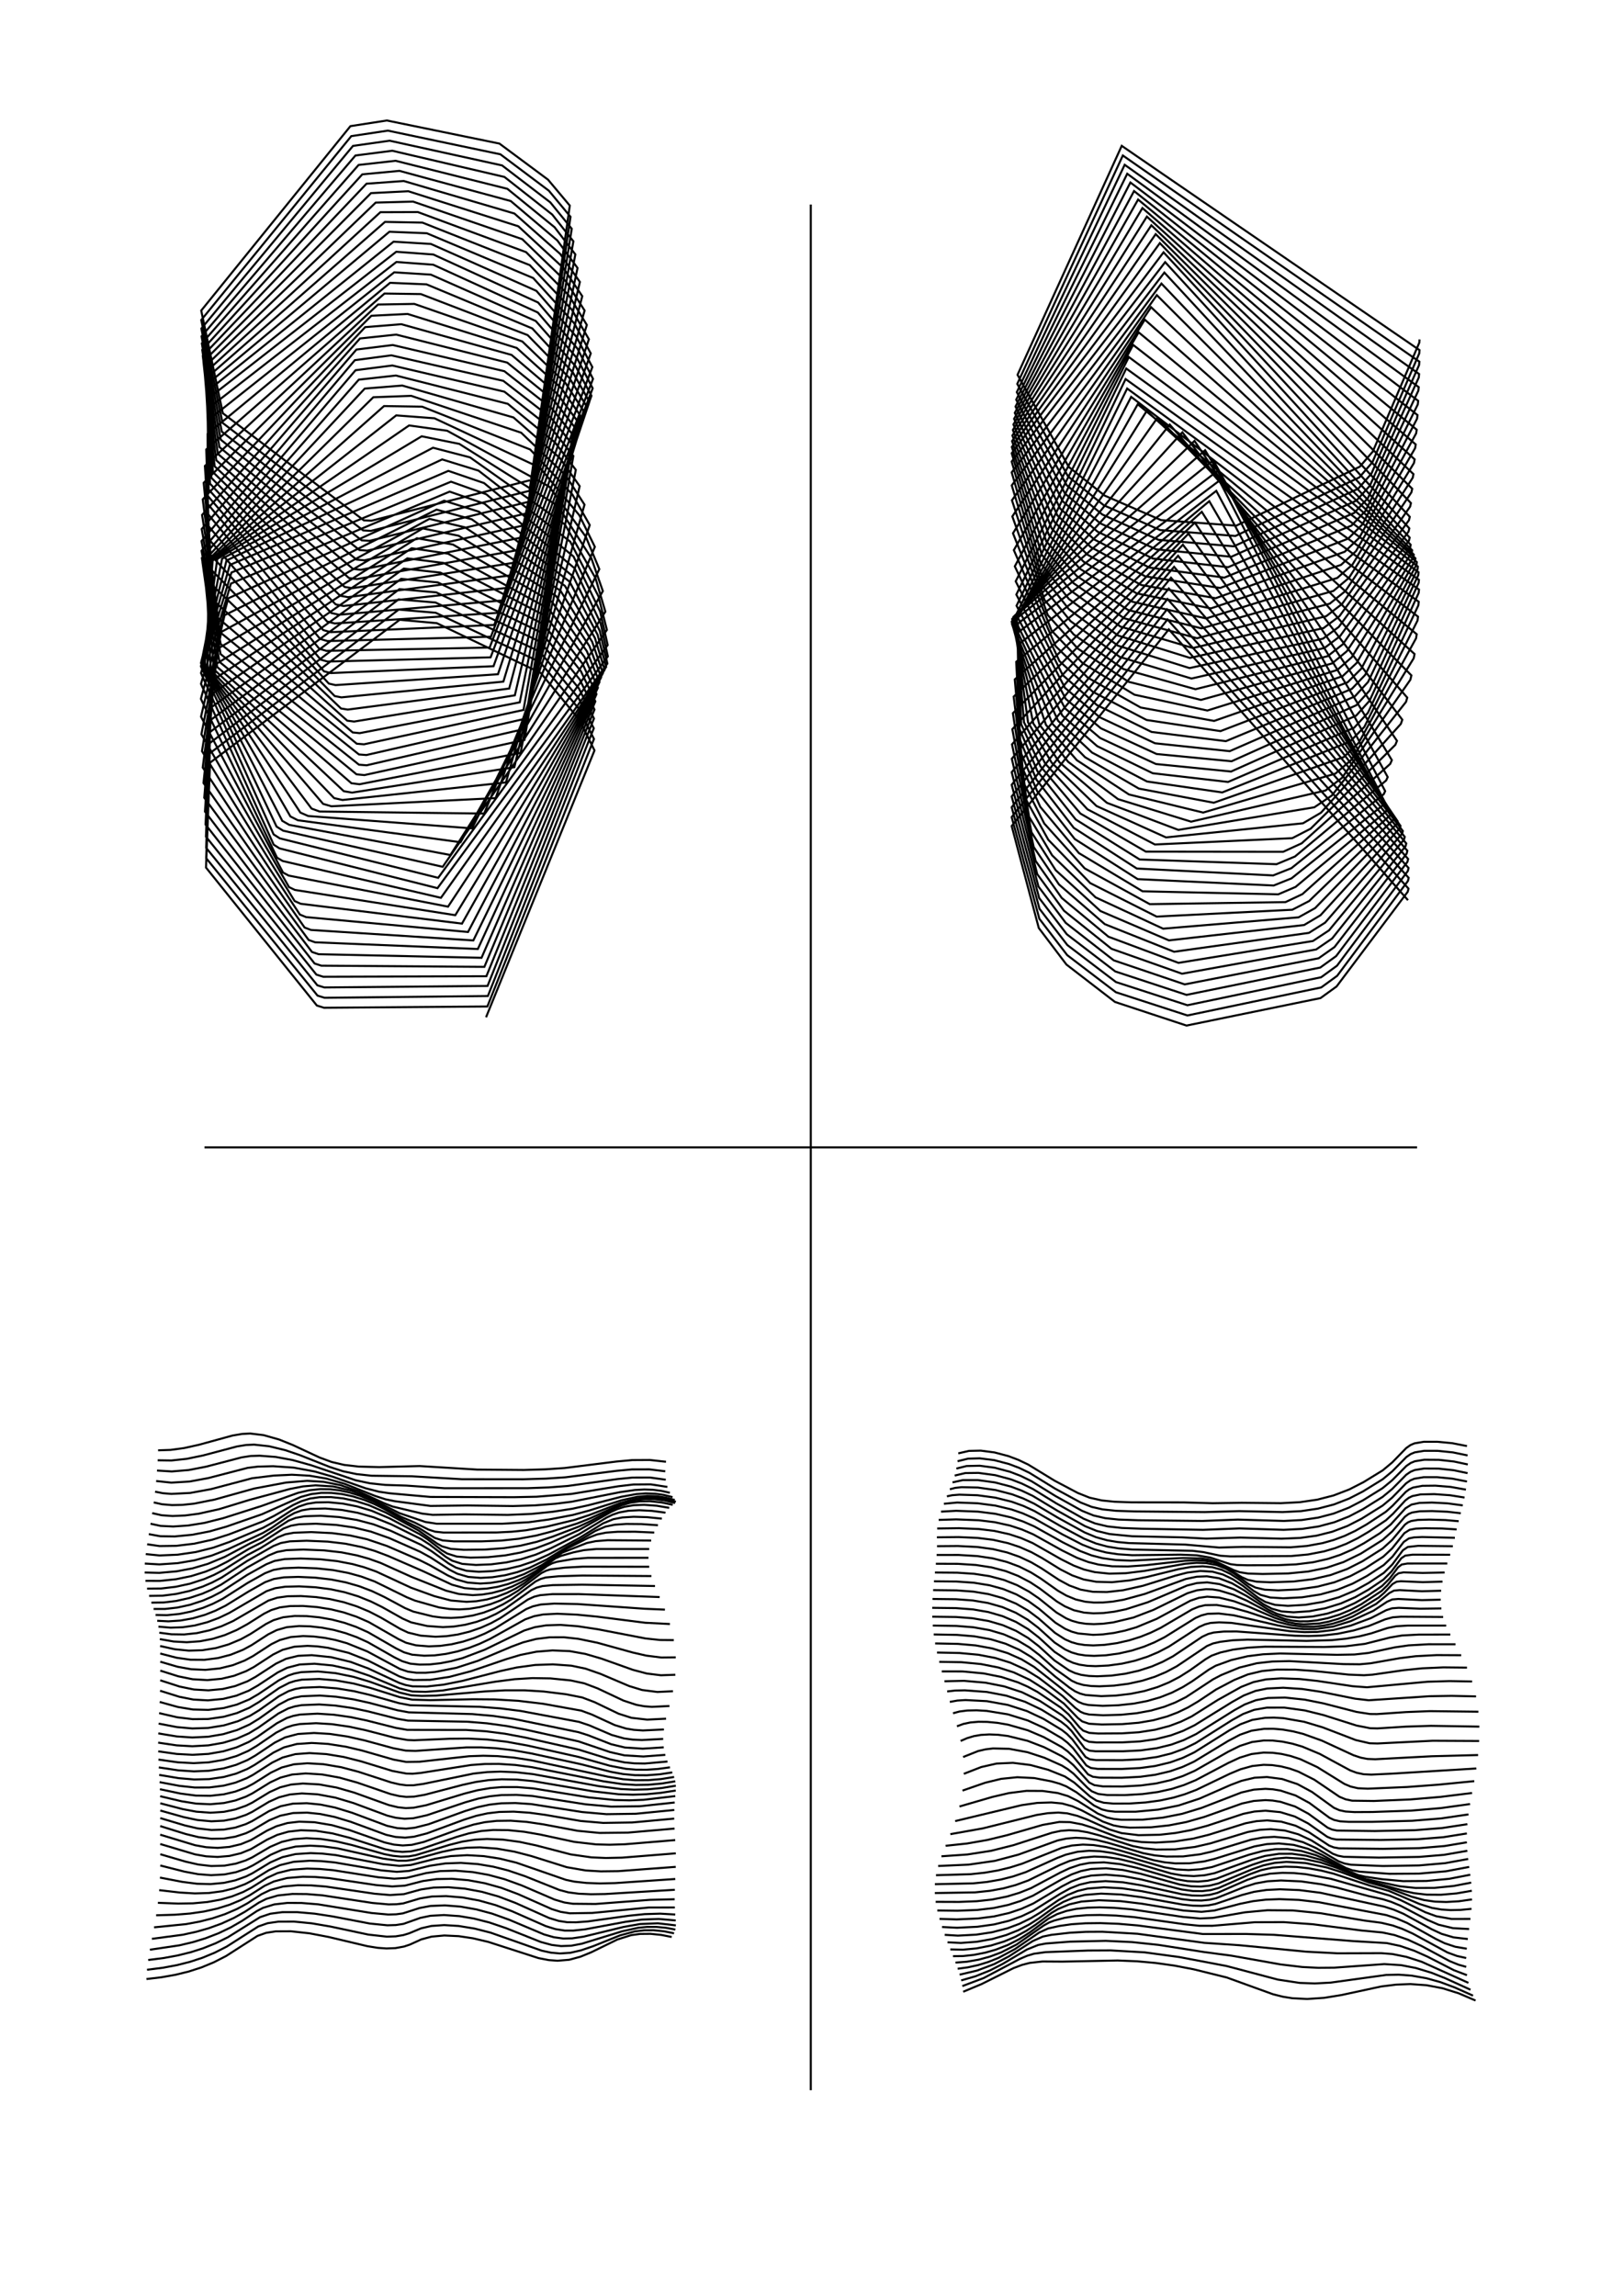 <?xml version="1.0" encoding="utf-8" ?>
<svg xmlns="http://www.w3.org/2000/svg" xmlns:cc="http://creativecommons.org/ns" xmlns:dc="http://purl.org/dc/elements/1.1/" xmlns:ev="http://www.w3.org/2001/xml-events" xmlns:inkscape="http://www.inkscape.org/namespaces/inkscape" xmlns:rdf="http://www.w3.org/1999/02/22-rdf-syntax-ns" xmlns:sodipodi="http://sodipodi.sourceforge.net/DTD/sodipodi-0.dtd" xmlns:xlink="http://www.w3.org/1999/xlink" baseProfile="tiny" height="29.7cm" version="1.2" viewBox="0 0 793.701 1122.52" width="21.0cm">
  <defs/>
  <g fill="none" id="layer1" inkscape:groupmode="layer" inkscape:label="1" stroke="#000000" stroke-width="1.0" style="display:inline">
    <line x1="396.5" x2="396.5" y1="100.0" y2="1022.0"/>
    <polyline points="471.028,973.851 479.961,970.13 495.653,962.292 499.762,960.733 503.59,959.745 509.86,959.052 519.565,959.119 546.556,958.569 556.022,958.956 565.149,959.775 574.361,961.074 583.801,962.889 599.924,966.885 622.606,975.093 627.453,976.298 631.973,977.015 639.246,977.386 647.561,976.83 655.944,975.472 675.432,971.275 682.753,970.362 689.748,970.103 697.577,970.651 705.454,972.147 713.344,974.612 721.593,978.138"/>
    <polyline points="470.622,971.083 481.08,967.14 498.704,957.804 502.279,956.27 505.556,955.279 511.337,954.481 532.213,953.697 543.139,953.641 559.724,954.579 576.778,956.895 599.923,961.295 624.906,967.908 635.604,969.532 642.989,969.794 650.766,969.383 677.924,965.625 684.045,965.502 690.443,965.988 697.554,967.243 704.4,969.142 711.552,971.81 720.339,975.762"/>
    <polyline points="470.038,968.309 476.993,966.302 484.084,963.457 490.369,960.228 502.199,953.202 507.695,950.982 511.47,950.262 523.439,949.35 540.743,948.957 553.632,949.571 566.465,950.924 589.054,954.469 602.273,956.222 626.213,960.485 636.795,961.749 644.677,962.146 652.556,962.073 676.971,960.328 685.149,960.841 692.324,962.224 700.062,964.573 706.815,967.263 719.119,972.864"/>
    <polyline points="469.274,965.493 477.786,963.504 486.229,960.315 493.433,956.528 504.983,949.101 510.01,946.865 514.2,946.019 523.383,944.977 531.067,944.553 539.058,944.506 556.222,945.499 588.942,949.939 606.053,951.094 638.656,954.248 654.077,955.062 675.512,954.989 680.896,955.409 687.795,956.799 695.256,959.201 718.099,969.503"/>
    <polyline points="468.338,962.6 473.309,961.922 478.329,960.815 483.321,959.282 488.241,957.318 496.288,953.022 508.217,944.894 512.491,942.936 518.052,941.687 524.088,940.836 530.858,940.368 538.113,940.288 546.865,940.623 556.356,941.427 588.201,945.621 609.319,945.593 622.933,946.009 662.086,949.11 678.08,950.047 684.698,951.444 691.57,953.78 698.156,956.724 710.986,963.301 717.384,965.754"/>
    <polyline points="467.249,959.597 472.884,959.163 478.594,958.158 484.149,956.645 489.579,954.618 497.188,950.731 510.486,941.418 513.077,939.984 515.513,939.058 520.554,937.719 525.484,936.904 531.409,936.415 537.824,936.307 545.795,936.602 554.6,937.358 579.315,940.857 586.493,941.588 592.88,941.605 613.659,939.858 627.759,939.814 641.957,940.837 665.938,943.911 675.992,944.866 681.913,946.112 688.559,948.406 695.141,951.454 708.955,958.882 713.129,960.583 717.023,961.69"/>
    <polyline points="466.032,956.455 470.98,956.393 476.221,955.833 481.825,954.737 486.869,953.302 492.781,951.018 498.391,948.16 503.514,944.895 512.752,938.079 516.93,935.902 521.493,934.352 526.278,933.335 531.822,932.741 537.747,932.576 544.982,932.819 553.285,933.544 578.637,937.297 586.884,938.021 593.125,937.741 608.886,935.006 619.821,933.991 632.24,934.097 645.734,935.436 667.24,939.042 675.499,940.129 681.098,941.458 685.867,943.152 690.81,945.38 707.836,954.634 712.494,956.349 717.012,957.365"/>
    <polyline points="464.724,953.151 470.911,953.284 477.533,952.658 484.395,951.313 491.033,949.284 496.419,947.025 501.826,944.112 506.455,941.065 514.253,935.285 517.405,933.414 522.917,931.126 528.864,929.75 537.42,929.107 547.993,929.547 558.47,930.811 578.845,934.158 587.601,934.771 593.903,934.133 606.409,930.862 612.733,929.569 618.97,928.826 625.678,928.566 635.168,928.944 645.05,930.083 677.913,936.36 682.745,937.905 688.197,940.252 702.198,948.05 706.419,950.103 711.632,951.845 717.302,952.817"/>
    <polyline points="463.365,949.673 469.9,949.989 477.578,949.426 485.24,948.08 492.088,946.123 497.926,943.782 503.211,941.036 507.99,937.998 515.961,932.268 519.985,929.926 525.016,927.821 530.646,926.48 538.458,925.864 548.204,926.304 558.149,927.611 578.246,931.209 583.291,931.755 587.634,931.852 591.057,931.582 594.349,930.936 607.308,926.561 613.277,924.989 619.367,924.077 625.968,923.754 635.386,924.14 645.77,925.456 676.832,932.199 681.645,933.736 686.318,935.727 700.223,943.323 705.014,945.553 710.842,947.264 717.814,948.077"/>
    <polyline points="462.002,946.018 468.44,946.417 477.279,945.94 485.026,944.787 492.729,942.805 498.47,940.662 504.239,937.837 508.93,935.001 517.633,929.048 522.103,926.534 526.947,924.576 531.957,923.388 539.87,922.783 548.77,923.279 558.194,924.662 577.945,928.561 582.933,929.149 587.576,929.249 591.45,928.87 594.786,928.095 608.622,922.581 614.032,920.887 619.91,919.833 626.436,919.444 636.234,919.889 646.264,921.305 653.769,922.919 669.088,927.026 676.254,928.618 680.206,929.857 684.821,931.759 698.156,938.756 703.541,941.082 710.579,942.76 718.446,943.192"/>
    <polyline points="469.206,883.277 485.265,878.611 493.424,876.708 501.981,875.626 509.86,875.673 517.25,876.683 522.303,878.189 527.322,880.683 536.846,886.729 541.423,888.663 544.622,889.367 548.475,889.768 558.729,889.715 568.606,888.726 578.084,886.86 587.532,883.984 607.125,876.414 613.157,875.027 618.833,874.631 622.533,874.87 626.293,875.507 633.596,877.891 640.347,881.551 650.176,888.807 652.428,889.859 655.277,890.506 659.668,890.781 670.662,890.783 690.62,890.254 704.815,889.098 718.13,887.141"/>
    <polyline points="471.333,867.305 479.855,863.987 487.329,862.279 495.347,861.923 503.904,862.985 512.549,865.308 520.756,868.595 525.347,871.58 533.08,878.386 536.176,880.377 539.753,881.428 544.495,881.85 552.267,881.821 560.235,881.301 567.383,880.33 573.958,878.905 579.365,877.29 584.937,875.179 601.523,867.216 606.694,865.064 612.383,863.485 617.935,862.891 622.096,863.029 626.359,863.64 630.664,864.71 634.913,866.207 642.785,870.197 655.052,878.517 658.016,879.753 661.218,880.433 671.913,880.57 689.705,879.824 704.505,878.578 719.891,876.665"/>
    <polyline points="470.702,875.491 481.838,871.641 489.671,869.742 497.463,868.955 505.768,869.372 514.114,870.971 518.205,872.137 521.437,873.425 526.449,876.341 534.988,882.774 538.839,884.69 541.708,885.409 545.289,885.816 555.321,885.828 566.463,884.784 576.337,882.786 586.568,879.426 601.816,872.735 607.155,870.719 613.489,869.208 619.57,868.853 626.995,869.831 634.496,872.321 641.627,876.173 652.357,883.918 654.979,885.072 658.018,885.732 662.449,886.004 671.243,885.953 689.938,885.304 704.681,884.054 718.915,882.073"/>
    <polyline points="470.989,859.087 478.361,856.161 481.913,855.341 485.615,854.89 493.526,855.065 502.445,856.718 510.784,859.445 519.341,863.271 522.149,864.996 524.985,867.204 531.761,874.057 533.914,875.835 537.024,877.131 541.408,877.664 549.931,877.701 558.714,877.197 566.232,876.193 573.044,874.672 579.008,872.771 584.674,870.424 600.774,861.933 606.303,859.385 611.98,857.636 617.853,856.903 622.33,857.001 626.65,857.56 631.067,858.559 635.882,860.125 644.216,864.029 657.463,872.238 660.499,873.518 664.058,874.342 668.855,874.562 688.186,873.737 703.538,872.592 720.959,870.874"/>
    <polyline points="469.769,851.232 472.95,849.856 476.229,848.873 479.708,848.273 483.828,848.035 488.097,848.207 492.929,848.815 502.569,851.175 510.599,854.276 519.352,858.723 522.153,860.637 524.928,863.042 532.69,871.579 535.164,872.836 539.294,873.433 549.045,873.482 557.949,872.995 565.407,872.002 572.539,870.362 578.464,868.378 584.325,865.788 600.697,856.445 606.392,853.634 612.264,851.746 618.034,850.992 622.366,851.027 627.121,851.551 632.045,852.564 636.918,854.009 645.419,857.565 660.245,865.595 663.458,866.785 666.88,867.506 670.623,867.68 680.341,867.232 721.99,864.681"/>
    <polyline points="467.977,844.048 471.168,842.893 474.552,842.183 478.546,841.846 482.802,841.904 487.781,842.376 492.915,843.258 502.557,845.992 510.437,849.347 519.264,854.221 522.147,856.338 524.866,858.89 532.091,867.574 534.451,868.726 537.789,869.172 548.539,869.218 557.707,868.732 565.005,867.75 572.306,866.024 578.34,863.913 583.986,861.294 600.582,851.244 606.442,848.158 612.099,846.197 618.129,845.299 622.671,845.263 627.435,845.683 632.422,846.549 637.257,847.769 646.415,851.051 661.958,858.232 665.497,859.396 668.737,860.025 672.549,860.17 700.138,858.708 722.836,858.112"/>
    <polyline points="466.055,837.689 469.197,836.835 473.038,836.34 477.642,836.245 482.589,836.539 492.89,838.219 502.572,841.194 510.652,844.878 519.263,849.928 522.124,852.138 524.786,854.778 531.271,863.211 533.446,864.428 536.828,864.895 548.506,864.924 557.436,864.473 564.875,863.48 572.301,861.694 578.41,859.498 584.088,856.774 601.17,846.061 606.574,843.081 612.409,840.92 618.697,839.904 622.995,839.802 627.723,840.099 637.816,841.868 646.872,844.587 662.999,850.787 669.781,852.352 673.637,852.459 700.607,851.129 723.355,851.246"/>
    <polyline points="467.111,890.412 499.587,882.621 507.259,881.51 514.16,881.297 519.356,881.782 524.364,883.15 529.016,885.171 539.355,890.662 544.524,892.511 548.154,893.213 552.592,893.61 562.972,893.445 571.736,892.491 580.186,890.859 588.962,888.361 607.394,881.811 613.139,880.559 618.846,880.153 622.341,880.354 626.242,880.989 633.326,883.277 639.902,886.832 649.272,893.637 651.429,894.557 653.772,895.032 672.333,895.279 691.961,894.86 705.252,893.804 717.597,891.92"/>
    <polyline points="464.747,896.801 480.586,893.982 506.999,887.402 512.415,886.542 517.588,886.242 521.907,886.617 526.9,887.861 531.594,889.633 542.472,894.473 548.432,896.281 556.801,897.294 567.128,897.087 574.82,896.233 582.644,894.769 590.437,892.669 608.034,886.848 613.447,885.733 618.801,885.322 626.168,886.034 633.185,888.167 639.702,891.543 649.054,898.079 651.197,898.964 653.506,899.416 675.174,899.646 693.167,899.296 705.804,898.288 717.339,896.455"/>
    <polyline points="462.427,902.491 472.936,901.372 482.909,899.628 492.527,897.286 509.871,892.279 518.051,890.824 523.228,890.906 529.132,892.02 534.334,893.659 546.192,898.134 552.063,899.744 558.188,900.652 565.218,900.919 574.394,900.378 583.4,898.996 591.146,897.089 609.103,891.472 614.529,890.434 619.637,890.072 626.562,890.678 633.577,892.662 640.141,895.875 649.99,902.383 652.222,903.251 654.897,903.734 676.357,903.977 694.158,903.628 706.417,902.608 717.347,900.783"/>
    <polyline points="460.394,907.619 473.122,906.733 484.726,904.927 495.571,902.197 514.5,896.081 518.798,895.176 522.847,894.863 527.19,895.092 531.864,895.875 537.197,897.279 553.952,902.615 559.597,903.731 565.55,904.315 574.713,904.226 584.306,903.054 591.871,901.32 610.243,895.734 616.042,894.668 621.394,894.348 628.313,895.017 634.927,896.863 641.234,899.793 651.764,906.359 654.284,907.323 657.144,907.866 674.317,908.259 694.026,907.917 706.216,906.9 717.584,904.931"/>
    <polyline points="458.801,912.359 473.705,911.693 486.459,909.861 497.967,906.824 517.235,899.872 521.504,898.946 525.984,898.578 530.777,898.787 536.344,899.661 542.157,901.106 559.062,906.104 564.776,907.194 570.411,907.745 578.602,907.679 586.892,906.643 592.765,905.28 611.846,899.488 617.603,898.436 623.194,898.107 630.139,898.77 637.237,900.724 643.659,903.64 654.69,910.115 657.475,911.135 660.624,911.74 676.273,912.373 694.009,912.086 706.742,910.979 717.991,908.928"/>
    <polyline points="460.681,942.193 468.022,942.562 477.942,942.077 486.058,940.946 493.479,939.128 499.605,936.931 505.194,934.282 518.547,925.922 523.326,923.314 527.957,921.482 533.097,920.284 540.629,919.755 549.191,920.331 558.097,921.799 577.844,926.139 582.948,926.79 587.766,926.88 591.685,926.446 595.41,925.487 609.931,919.153 615.235,917.302 621.044,916.128 627.146,915.701 632.795,915.831 638.452,916.351 650.853,918.642 679.557,926.806 685.101,929.112 696.992,934.966 702.358,936.924 709.871,938.256 719.084,938.234"/>
    <polyline points="459.452,938.215 467.891,938.478 478.263,938.021 486.07,937.027 493.575,935.312 499.495,933.312 505.328,930.694 519.35,922.322 523.986,919.911 528.755,918.118 533.608,917.052 540.854,916.605 549.406,917.308 558.215,918.973 577.875,923.844 583.323,924.587 587.943,924.657 592.113,924.156 595.902,923.127 611.222,916.384 616.669,914.407 622.32,913.172 628.474,912.69 634.115,912.848 639.882,913.474 646.129,914.611 652.252,916.145 669.771,921.909 679.126,924.51 694.189,930.942 700.307,932.86 704.887,933.639 709.424,933.932 714.273,933.832 719.619,933.318"/>
    <polyline points="458.377,934.105 468.211,934.242 477.941,933.855 485.831,932.932 493.021,931.396 499.029,929.489 505.073,926.916 519.368,918.791 524.08,916.47 528.631,914.847 533.582,913.823 540.906,913.481 549.116,914.306 557.795,916.147 577.033,921.433 582.548,922.29 587.204,922.429 591.431,921.997 595.749,920.909 612.41,913.944 617.793,912.061 623.282,910.85 629.108,910.355 638.458,910.925 648.882,913.11 655.939,915.361 669.35,920.395 677.853,922.752 690.384,927.376 696.389,929.021 701.797,929.787 707.304,929.966 713.414,929.611 719.861,928.7"/>
    <polyline points="457.575,929.887 468.988,929.93 477.707,929.579 485.23,928.748 492.453,927.293 498.467,925.486 504.196,923.197 518.573,915.549 523.088,913.435 528.023,911.767 532.657,910.867 539.902,910.577 547.978,911.468 556.095,913.288 575.306,918.85 580.693,919.765 585.859,919.996 590.517,919.575 594.964,918.548 612.554,911.714 618.183,909.874 623.49,908.761 628.996,908.308 637.27,908.823 645.708,910.596 653.252,913.105 669.152,919.649 686.605,924.563 691.375,925.629 697.727,926.371 704.666,926.425 712.305,925.768 719.778,924.467"/>
    <polyline points="457.725,916.869 474.725,916.365 481.532,915.642 488.074,914.52 493.879,913.114 499.902,911.218 519.223,903.509 524.215,902.35 529.551,901.895 534.794,902.133 540.849,903.075 547.168,904.619 564.049,909.511 569.481,910.557 574.767,911.09 581.679,911.047 588.816,910.137 593.823,908.927 613.475,902.789 619.538,901.657 625.418,901.325 632.657,902.051 639.652,903.943 646.325,906.833 658.158,913.335 661.259,914.446 664.839,915.129 679.552,916.188 693.976,916.087 707.124,914.951 718.495,912.812"/>
    <polyline points="457.182,921.262 475.866,920.862 482.638,920.176 489.419,918.999 495.427,917.471 501.625,915.368 517.071,908.409 521.203,906.83 526.93,905.416 532.601,904.908 538.115,905.139 544.126,906.035 550.888,907.648 569.345,912.996 575.319,914.024 581.236,914.351 587.183,913.949 592.711,912.886 610.872,906.83 617.647,905.009 623.586,904.146 629.584,904.095 636.408,905.033 643.493,907.078 648.657,909.224 659.57,914.878 664.231,916.798 667.562,917.599 675.893,918.827 686.212,919.769 697.571,919.687 708.768,918.622 719.015,916.639"/>
    <polyline points="457.15,925.598 476.73,925.27 484.282,924.481 490.765,923.281 496.733,921.663 502.892,919.419 518.176,911.917 523.117,909.879 529.025,908.327 535.076,907.744 540.989,907.988 547.086,908.896 554.249,910.608 572.592,916.004 578.265,917.006 583.803,917.305 589.073,916.899 593.986,915.863 612.39,909.26 618.633,907.453 625.42,906.404 631.856,906.382 638.811,907.345 646.162,909.374 652.808,912.017 663.559,917.124 667.866,918.738 684.47,922.283 692.346,923.106 701.473,923.067 710.842,922.142 719.469,920.488"/>
    <polyline points="464.487,832.142 468.146,831.481 472.139,831.225 482.616,831.767 492.908,833.626 502.213,836.616 510.327,840.435 519.253,845.838 521.751,847.79 524.412,850.44 530.883,859.074 533,860.211 535.997,860.593 548.907,860.612 557.86,860.167 565.731,859.077 572.842,857.311 578.979,855.056 584.649,852.283 602.559,841.007 607.975,838.011 613.33,836.008 619.492,834.931 628.179,834.926 638.041,836.295 647.197,838.56 663.376,843.692 670.064,845.003 673.566,845.094 687.55,844.219 699.78,843.833 723.442,844.221"/>
    <polyline points="463.199,827.025 467.05,826.584 471.842,826.477 482.593,827.267 492.09,829.079 501.29,832.077 509.404,835.952 518.906,841.813 521.651,843.97 523.97,846.284 530.551,854.898 532.703,855.948 535.753,856.281 549.162,856.281 557.771,855.857 565.66,854.778 572.782,853.025 578.925,850.786 584.938,847.853 603.717,836.139 608.7,833.386 614.189,831.297 620.019,830.203 628.402,830.006 638.001,831.015 647.133,832.842 663.365,837.023 669.958,838.055 673.341,838.092 687.584,837.107 699.286,836.65 722.997,836.936"/>
    <polyline points="461.86,822.044 471.454,821.827 481.969,822.744 491.112,824.554 499.729,827.381 508.543,831.663 519.555,838.803 523.528,842.429 528.685,849.112 530.286,850.684 532.605,851.636 536.226,851.952 548.824,851.925 557.53,851.448 565.06,850.39 572.515,848.524 578.6,846.27 584.222,843.517 602.518,832.191 608.234,829.001 614.019,826.743 619.747,825.58 627.55,825.191 636.785,825.81 645.942,827.195 662.678,830.558 669.343,831.329 699.027,829.358 709.878,829.181 721.83,829.442"/>
    <polyline points="460.542,817.218 470.74,817.24 480.992,818.199 489.733,819.948 497.799,822.569 502.576,824.679 507.352,827.255 518.731,834.899 522.591,838.246 527.998,844.642 529.749,846.197 532.712,847.279 537.069,847.591 548.669,847.51 557.004,846.965 564.965,845.734 571.913,843.895 577.538,841.774 582.803,839.207 595.507,831.2 606.986,824.79 612.991,822.437 619.183,821.117 626.537,820.609 635.505,820.932 644.277,821.885 661.457,824.458 668.489,824.98 698.121,822.268 708.807,821.957 719.908,822.146"/>
    <polyline points="459.311,812.542 470.161,812.716 479.764,813.634 488.324,815.33 495.816,817.726 503.594,821.347 511.326,826.275 520.329,832.99 527.104,839.99 529.247,841.684 532.607,842.81 538.832,843.185 548.811,842.998 556.853,842.321 564.078,841.084 570.88,839.209 576.023,837.24 580.987,834.828 585.777,831.998 594.69,826.074 603.518,821.432 610.274,818.686 617.233,817.031 624.412,816.334 633.382,816.361 642.263,816.985 659.496,818.791 667.018,819.092 671.204,818.812 686.444,816.637 695.489,815.711 705.851,815.254 717.393,815.377"/>
    <polyline points="458.224,807.994 469.193,808.216 478.467,809.072 486.701,810.649 494.058,812.937 501.398,816.269 508.12,820.436 519.659,829.265 525.843,835.064 528.435,836.966 530.184,837.728 532.609,838.288 539.444,838.672 548.279,838.412 555.786,837.674 562.894,836.367 569.328,834.533 574.703,832.432 580.024,829.766 593.117,821.164 597.211,819.004 606.112,815.349 614.642,813.223 622.176,812.379 630.547,812.186 657.017,813.651 664.961,813.734 670.264,813.262 684.455,810.764 692.301,809.791 702.612,809.244 714.574,809.312"/>
    <polyline points="457.321,803.542 468.434,803.764 477.143,804.518 485.298,806.01 492.828,808.305 499.619,811.339 505.746,815.045 519.315,825.716 524.858,830.433 527.346,832.095 529.621,833.049 532.218,833.635 539.24,834.048 546.951,833.771 554.461,832.958 561.009,831.701 567.288,829.897 573.043,827.629 578.412,824.899 583.121,821.978 591.162,816.348 594.516,814.439 602.112,811.678 610.111,809.795 617.67,808.848 626.073,808.456 653.841,809.104 662.405,808.952 669.17,808.207 681.943,805.491 688.773,804.5 698.59,803.946 711.772,803.959"/>
    <polyline points="456.629,799.154 468.055,799.36 476.602,800.079 484.587,801.526 491.878,803.733 498.45,806.643 504.266,810.131 508.639,813.406 516.036,819.755 523.017,825.163 525.8,826.984 528.199,828.053 530.856,828.754 538.546,829.321 545.686,829.031 552.934,828.182 559.611,826.829 566.071,824.882 571.631,822.61 576.821,819.909 581.806,816.758 589.517,811.285 592.563,809.5 596.752,807.995 602.983,806.576 610.224,805.617 618.614,805.13 647.623,805.287 657.863,804.948 667.476,803.753 679.776,800.645 685.641,799.66 693.79,799.22 709.262,799.191"/>
    <polyline points="456.16,794.801 467.774,794.98 476.07,795.649 483.822,797.016 490.837,799.083 497.54,801.996 503.374,805.472 508.363,809.281 515.85,815.939 524.159,821.806 526.684,822.977 529.801,823.862 533.596,824.365 537.685,824.505 544.804,824.172 551.811,823.264 558.583,821.787 564.837,819.799 570.2,817.533 575.493,814.71 590.243,804.814 593.197,803.552 596.72,802.757 602.83,801.997 610.063,801.681 638.913,802.304 651.377,801.937 658.318,801.209 664.914,800.049 670.37,798.681 678.486,796.027 682.883,795.137 688.503,794.806 707.226,794.808"/>
    <polyline points="466.879,721.47 472.083,720.236 478.551,720.158 486.701,721.266 494.417,723.339 499.738,725.391 505.16,728.054 516.517,735.035 530.03,742.62 535.503,744.863 541.572,746.316 548.684,747.095 558.274,747.461 588.357,747.995 606.112,747.308 627.763,747.992 636.87,747.542 644.814,746.344 652.544,744.286 659.664,741.48 666.524,737.891 676.183,731.872 680.821,728.028 687.714,721.05 689.849,719.587 691.829,718.772 696.42,718.021 703.52,718.063 710.974,718.873 717.699,720.285"/>
    <polyline points="468.637,710.614 473.853,709.404 479.623,709.276 486.375,710.163 493.079,711.932 498.027,713.798 502.832,716.09 515.74,723.98 527.086,729.975 532.832,732.272 538.818,733.627 545.034,734.263 553.513,734.559 578.765,734.591 593.088,734.993 607.187,734.772 626.363,734.976 635.65,734.488 644.105,733.261 652.188,731.182 659.824,728.253 666.879,724.639 676.185,718.923 680.831,715.063 687.685,708.022 689.784,706.542 691.729,705.717 696.249,704.95 702.842,704.936 710.277,705.648 717.39,707.041"/>
    <polyline points="468.289,714.457 473.388,713.205 479.108,713.035 486.276,713.942 493.409,715.82 498.452,717.734 503.422,720.128 515.887,727.805 528.386,734.6 533.881,736.783 539.237,738.008 545.769,738.692 554.775,739.002 589.104,739.328 605.967,738.846 627.213,739.32 636.187,738.866 644.48,737.645 652.337,735.593 659.725,732.728 666.522,729.23 676.185,723.275 680.839,719.426 687.754,712.42 689.888,710.947 691.865,710.125 696.447,709.366 703.102,709.378 710.577,710.147 717.696,711.617"/>
    <polyline points="467.707,718.051 472.671,716.803 479.143,716.657 486.369,717.615 493.969,719.638 499.133,721.624 504.419,724.213 516.008,731.385 529.137,738.696 534.751,740.973 540.418,742.283 546.982,742.977 556.622,743.315 588.036,743.658 605.311,742.997 627.927,743.655 636.604,743.215 644.632,742.022 652.198,740.044 659.671,737.137 666.514,733.584 676.185,727.591 680.836,723.747 687.763,716.763 689.909,715.296 691.898,714.478 696.505,713.724 703.619,713.773 711.078,714.6 717.8,716.034"/>
    <polyline points="465.805,724.807 470.87,723.687 478.175,723.68 486.54,724.821 494.347,726.856 499.668,728.843 505.149,731.453 517.005,738.596 530.639,746.207 536.331,748.529 542.623,750.066 553.629,751.143 577.966,751.672 589.903,752.304 606.555,751.77 626.709,752.328 635.777,751.962 643.768,750.866 651.487,748.933 658.988,746.085 665.872,742.549 676.18,736.122 680.794,732.271 687.609,725.284 689.708,723.823 691.659,723.012 696.197,722.262 702.813,722.258 710.268,722.977 717.395,724.378"/>
    <polyline points="464.515,728.161 467.116,727.491 470.243,727.15 478.236,727.324 486.948,728.552 494.916,730.628 500.416,732.681 505.82,735.248 517.454,742.138 530.451,749.292 536.038,751.617 541.32,753.084 546.468,753.953 552.11,754.484 579.601,755.22 596.203,756.662 607.884,756.333 631.143,756.554 639.242,755.868 646.825,754.479 652.343,752.921 657.626,750.938 662.736,748.522 668.294,745.359 677.719,739.174 681.044,736.204 687.451,729.474 689.143,728.218 690.995,727.342 695.552,726.48 701.952,726.405 709.377,727.005 716.892,728.339"/>
    <polyline points="463.074,731.625 465.62,731.079 469.138,730.803 478.041,731.086 486.757,732.267 494.772,734.261 500.467,736.314 505.862,738.805 518.962,746.361 530.127,752.319 536.022,754.7 541.582,756.2 547.049,757.086 553.825,757.641 583.197,758.253 588.552,758.907 596.807,760.666 601.688,760.994 631.414,760.819 639.691,760.045 647.518,758.532 652.935,756.943 658.484,754.787 663.897,752.127 669.37,748.912 677.702,743.375 681.272,740.111 687.249,733.628 688.879,732.373 690.665,731.502 694.674,730.685 701.371,730.539 709.104,731.081 716.203,732.211"/>
    <polyline points="461.586,735.264 468.064,734.651 478.172,735.024 486.81,736.156 494.716,738.053 500.208,739.96 505.784,742.45 519.731,750.321 529.404,755.304 535.304,757.604 540.902,759.063 546.755,759.948 553.782,760.408 577.231,760.134 585.258,760.449 591.943,761.584 601.667,764.779 604.867,765.193 609.889,765.327 624.953,765.288 633.8,764.889 642.162,763.845 649.419,762.207 655.413,760.232 661.461,757.588 667.024,754.549 674.881,749.62 680.086,745.415 687.318,737.476 690.275,735.643 694.14,734.84 700.273,734.66 707.902,735.053 715.352,736.043"/>
    <polyline points="460.188,739.108 467.605,738.692 478.245,739.097 486.706,740.153 494.443,741.933 500.303,743.918 505.803,746.339 519.742,754.116 528.094,758.309 533.856,760.506 539.273,761.886 545.721,762.775 552.959,763.068 578.478,761.779 587.36,761.991 591.359,762.6 594.717,763.542 603.246,767.655 606.195,768.716 610.373,769.377 617.487,769.585 629.987,769.32 639.736,768.38 648.693,766.55 657.073,763.736 665.433,759.666 676.152,752.941 680.881,748.734 687.046,741.6 688.851,740.248 690.572,739.534 694.349,738.935 700.294,738.817 707.765,739.147 714.38,739.887"/>
    <polyline points="459.04,743.147 467.595,742.89 478.637,743.313 486.464,744.264 494.037,745.948 499.654,747.791 505.323,750.226 519.364,758.045 526.592,761.638 532.123,763.722 537.281,765.006 543.87,765.827 551.571,765.924 560.142,765.317 579.412,763.124 584.915,762.92 589.219,763.155 593.35,763.866 597.177,765.153 600.63,766.943 607.227,771.131 610.215,772.463 614.487,773.346 621.372,773.655 632.639,773.261 642.004,772.121 650.666,770.113 658.787,767.163 666.341,763.34 676.142,757.148 680.824,752.914 687.045,745.465 688.471,744.389 690.1,743.692 693.328,743.152 698.971,742.994 706.808,743.22 713.35,743.791"/>
    <polyline points="458.312,747.341 469.008,747.195 478.753,747.609 486.335,748.538 493.632,750.158 499.319,752.021 505.047,754.5 518.989,762.42 525.123,765.492 530.154,767.405 535.38,768.686 542.497,769.417 550.6,769.204 559.688,768.084 579.66,764.585 585.084,764.144 589.885,764.284 595.014,765.222 599.445,766.961 603.392,769.305 610.484,774.448 613.941,776.213 618.473,777.258 625.073,777.588 634.717,777.142 644.14,775.811 652.558,773.652 660.399,770.608 667.798,766.705 676.439,761.148 680.776,757.12 686.778,749.622 689.328,747.986 692.384,747.401 696.955,747.231 705.142,747.335 712.348,747.787"/>
    <polyline points="458.181,751.653 468.791,751.54 477.948,751.937 485.636,752.877 492.946,754.514 498.652,756.406 504.395,758.937 509.548,761.765 518.613,767.358 524.405,770.299 529.975,772.274 536.091,773.403 543.814,773.609 552.447,772.717 560.866,771.058 576.393,767.21 582.495,766.137 588.163,765.828 592.883,766.285 597.398,767.51 601.707,769.548 605.736,772.167 613.035,777.846 616.427,779.791 621.198,781.088 627.529,781.48 636.761,780.989 645.647,779.606 653.934,777.351 661.555,774.275 668.503,770.543 676.733,765.183 681,761.077 686.483,753.907 688.98,752.203 691.488,751.692 695.495,751.515 711.477,751.886"/>
    <polyline points="458.242,755.996 468.453,755.909 477.825,756.377 485.613,757.427 492.531,759.076 498.589,761.2 504.359,763.911 509.247,766.77 517.83,772.444 522.957,775.209 528.43,777.222 534.511,778.304 541.332,778.419 549.249,777.53 559.006,775.333 574.861,770.394 580.573,768.92 586.986,768.103 593.002,768.475 598.077,769.854 603.01,772.209 607.777,775.342 615.407,781.282 618.825,783.284 623.564,784.701 629.835,785.169 638.233,784.683 646.809,783.247 654.791,780.964 662.616,777.675 669.262,773.992 676.759,769.023 680.913,764.925 686.072,757.987 688.451,756.378 693.505,755.819 710.484,756.017"/>
    <polyline points="458.04,760.298 468.733,760.279 477.982,760.834 485.517,761.958 492.454,763.732 498.489,765.989 504.125,768.802 508.916,771.782 517.357,777.766 521.48,780.146 526.038,782.038 530.744,783.152 534.894,783.557 539.412,783.529 544.16,783.087 549.487,782.175 559.837,779.343 579.889,772.034 585.266,770.925 590.202,770.724 596.114,771.658 602.578,774.168 608.539,777.659 617.894,784.383 621.931,786.548 626.757,787.898 632.585,788.328 640.262,787.807 648.092,786.348 655.725,784.002 662.753,780.925 669.222,777.262 676.562,772.312 680.474,768.37 685.289,761.885 687.205,760.613 690.774,760.14 709.183,760.184"/>
    <polyline points="457.669,764.581 468.486,764.623 477.241,765.184 484.942,766.369 491.919,768.216 497.957,770.558 503.87,773.656 508.643,776.807 516.833,783.025 520.738,785.403 525.15,787.305 530.161,788.474 534.739,788.832 539.662,788.671 544.951,788.014 550.545,786.854 561.252,783.434 580.45,775.257 585.254,774.044 590.35,773.682 596.397,774.547 603.343,777.028 609.549,780.291 620.264,787.049 624.477,789.075 629.368,790.412 635.077,790.866 641.9,790.383 649.119,788.952 656.016,786.737 662.611,783.781 668.639,780.33 675.873,775.463 679.589,771.78 683.72,766.312 685.487,764.953 688.28,764.471 707.787,764.462"/>
    <polyline points="457.212,768.864 468.137,768.953 476.382,769.495 483.874,770.639 490.893,772.49 497.344,775.027 503.254,778.218 508.148,781.586 516.598,788.384 521.392,791.278 524.236,792.48 527.565,793.412 531.111,793.943 534.918,794.111 539.393,793.906 544.36,793.27 554.301,790.879 564,787.162 580.685,779.002 585.321,777.558 589.854,777.008 592.983,777.13 596.198,777.65 603.272,779.784 609.783,782.665 622.42,789.351 628.447,791.642 631.964,792.396 635.681,792.758 639.64,792.726 644.046,792.268 649.355,791.192 654.995,789.453 660.519,787.137 665.687,784.403 675.642,777.884 678.427,775.173 682.351,770.393 683.948,769.231 686.35,768.8 695.736,769.074 706.486,768.856"/>
    <polyline points="456.745,773.161 467.816,773.276 476.227,773.861 483.861,775.095 490.536,776.928 497.006,779.547 502.893,782.829 508.274,786.721 516.147,793.416 520.956,796.435 524.119,797.79 527.296,798.667 534.577,799.349 539.41,799.124 544.791,798.413 550.22,797.257 555.744,795.631 565.635,791.534 582.158,782.637 586.301,781.246 590.352,780.678 596.167,781.11 603.51,782.932 610.527,785.504 623.488,791.081 630.021,793.179 633.734,793.881 637.554,794.21 645.348,793.75 649.738,792.893 654.561,791.487 659.282,789.641 664.117,787.269 674.214,781.126 676.869,778.852 681,774.502 682.982,773.363 685.064,773.128 695.814,773.582 705.439,773.318"/>
    <polyline points="456.332,777.473 467.813,777.609 476.004,778.207 483.363,779.418 490.369,781.376 496.935,784.116 502.781,787.482 508.023,791.406 515.93,798.389 520.837,801.541 524.024,802.935 526.964,803.773 530.447,804.322 534.609,804.523 540.15,804.25 546.215,803.398 552.221,802.029 557.683,800.31 562.68,798.313 567.593,795.927 583,786.889 586.287,785.554 589.364,784.829 595.002,784.745 602.629,786.041 610.055,788.104 624.792,792.988 631.037,794.547 637.07,795.33 642.634,795.336 647.203,794.828 651.784,793.871 656.667,792.367 661.342,790.466 672.941,784.25 679.427,778.918 681.718,777.705 684.489,777.473 695.367,778.033 704.769,777.772"/>
    <polyline points="456.028,781.798 467.422,781.929 475.734,782.537 483.174,783.78 490.235,785.784 496.769,788.553 502.596,791.959 507.776,795.903 515.774,803.133 520.924,806.517 523.99,807.915 527.243,808.869 530.886,809.432 535.027,809.623 540.806,809.346 547.158,808.472 553.513,807.029 559.464,805.121 564.551,803.014 569.517,800.493 584.681,791.065 587.564,789.823 590.613,789.057 596.014,788.901 603.299,789.781 624.942,794.751 631.48,795.962 637.651,796.558 643.339,796.518 651.975,795.285 660.568,792.643 671.657,787.566 678.332,783.15 680.879,782.045 683.807,781.801 695.355,782.369 704.56,782.149"/>
    <polyline points="455.877,786.129 467.471,786.269 475.85,786.908 483.314,788.192 490.368,790.239 496.874,793.042 502.755,796.532 508.074,800.659 515.705,807.638 521.839,811.703 524.801,813.03 527.964,813.933 531.7,814.48 535.767,814.651 542.067,814.343 548.813,813.408 555.031,811.994 561.168,810.02 566.403,807.816 571.655,805.068 586.463,795.466 589.34,794.202 592.009,793.525 596.207,793.242 602.186,793.5 630.595,797.532 637.855,798.032 644.206,797.927 652.238,796.933 660.575,794.826 670.47,791.136 677.888,787.294 680.775,786.36 684.013,786.13 694.58,786.562 704.875,786.418"/>
    <polyline points="455.914,790.463 467.583,790.618 475.545,791.228 483.396,792.573 490.416,794.616 496.89,797.399 502.752,800.858 508.071,804.948 515.732,811.904 522.811,816.721 525.644,818.016 528.693,818.896 532.481,819.444 536.572,819.611 543.47,819.281 550.252,818.364 556.855,816.884 563.186,814.838 568.568,812.533 573.592,809.853 587.966,800.255 590.859,798.919 593.534,798.21 598.492,797.726 604.721,797.688 633.221,799.769 639.918,799.926 646.385,799.701 654.269,798.809 662.044,797.19 669.478,794.988 677.369,791.778 681.118,790.757 685.119,790.463 705.757,790.605"/>
    <polyline points="694.202,165.959 694.082,167.541 671.343,220.792 664.991,228.178 604.566,257.017 567.765,254.29 540.218,242.323 522.675,228.319 497.612,183.252 548.562,71.306 694.178,171.177 694.051,172.802 671.146,226.026 664.741,233.423 604.174,262.055 567.345,259.172 539.817,247.06 522.314,232.942 497.479,187.703 549.101,76.027 694.107,176.823 693.967,178.489 670.671,231.585 664.186,238.963 603.362,267.128 566.523,263.933 539.069,251.564 521.671,237.26 497.257,191.752 550.008,80.568 693.982,182.871 693.825,184.573 669.929,237.44 663.339,244.77 602.158,272.225 565.332,268.575 538.01,255.845 520.779,241.292 496.965,195.432 551.252,84.956 693.796,189.28 693.617,191.013 668.939,243.552 662.224,250.805 600.608,277.328 563.82,273.096 536.687,259.917 519.681,245.065 496.628,198.789 552.795,89.227 693.542,195.996 693.337,197.754 667.727,249.869 660.872,257.019 598.767,282.419 562.048,277.502 535.155,263.802 518.427,248.613 496.272,201.881 554.586,93.42 693.215,202.955 692.98,204.73 666.325,256.336 659.321,263.358 596.7,287.481 560.083,281.799 533.478,267.53 517.073,251.979 495.923,204.77 556.569,97.576 692.813,210.088 692.548,211.871 664.773,262.892 657.617,269.767 594.476,292.5 557.995,286 531.719,271.134 515.672,255.21 495.602,207.527 558.681,101.731 692.34,217.321 692.044,219.105 663.115,269.481 655.809,276.195 592.168,297.467 555.854,290.126 529.937,274.653 514.273,258.359 495.326,210.221 560.859,105.918 691.806,224.585 691.48,226.363 661.398,276.052 653.951,282.593 589.845,302.38 553.725,294.197 528.188,278.129 512.919,261.478 495.105,212.918 563.04,110.161 691.226,231.815 690.871,233.58 659.671,282.561 652.092,288.926 587.569,307.242 551.663,298.242 526.515,281.603 511.644,264.618 494.941,215.677 565.17,114.475 690.615,238.957 690.236,240.704 657.977,288.975 650.28,295.165 585.394,312.061 549.715,302.285 524.953,285.113 510.469,267.822 494.832,218.547 567.201,118.87 689.995,245.969 689.595,247.694 656.355,295.271 648.554,301.292 583.358,316.849 547.91,306.352 523.528,288.695 509.422,271.145 494.772,221.615 569.011,123.369 689.427,252.69 689.03,254.334 655.05,301.274 647.244,307.114 581.933,321.675 546.753,310.729 522.699,292.845 508.873,275.237 494.757,225.68 569.794,128.164 689.205,258.337 688.842,259.861 654.702,306.536 646.977,312.278 581.743,326.651 546.692,315.695 522.734,297.88 508.96,280.381 494.761,230.966 569.405,133.265 689.374,262.848 689.054,264.268 655.294,311.089 647.703,316.829 582.697,331.771 547.631,321.203 523.553,303.721 509.623,286.472 494.79,237.344 567.979,138.65 689.871,266.354 689.596,267.689 656.687,315.01 649.265,320.834 584.626,336.986 549.429,327.14 525.051,310.208 510.793,293.325 494.881,244.612 565.726,144.305 690.59,269.044 690.356,270.317 658.675,318.4 651.446,324.375 587.301,342.222 551.892,333.351 527.087,317.132 512.378,300.7 495.071,252.511 562.912,150.204 691.402,271.158 691.203,272.398 661.012,321.396 653.982,327.57 590.442,347.407 554.782,339.666 529.478,324.26 514.249,308.326 495.384,260.74 559.839,156.292 692.19,272.981 692.017,274.217 663.44,324.175 656.604,330.575 593.735,352.495 557.821,345.931 532.002,331.363 516.235,315.931 495.803,268.976 556.814,162.475 692.865,274.824 692.712,276.087 665.717,326.954 659.051,333.586 596.857,357.478 560.707,352.027 534.405,338.24 518.134,323.265 496.276,276.904 554.13,168.621 693.379,277.001 693.239,278.32 667.635,329.968 661.097,336.821 599.496,362.387 563.141,357.873 536.426,344.73 519.726,330.116 496.716,284.232 552.045,174.577 693.721,279.81 693.586,281.211 669.027,333.455 662.558,340.498 601.378,367.28 564.85,363.425 537.819,350.712 520.8,336.316 497.026,290.715 550.767,180.192 693.901,283.504 693.764,285.007 669.768,337.624 663.296,344.811 602.277,372.216 565.608,368.659 538.382,356.099 521.187,341.738 497.125,296.164 550.457,185.345 693.931,288.276 693.78,289.894 669.765,342.626 663.208,349.894 602.037,377.234 565.262,373.553 537.984,360.827 520.779,346.292 496.97,300.454 551.22,189.971 693.802,294.24 693.622,295.98 668.95,348.54 662.215,355.814 600.557,382.331 563.723,378.065 536.554,364.821 519.524,349.887 496.567,303.475 553.172,194.053 693.46,301.511 693.228,303.383 667.201,355.427 660.19,362.615 597.713,387.456 560.903,382.098 534.048,367.969 517.424,352.409 495.982,305.146 556.389,197.65 692.812,310.09 692.504,312.076 664.467,363.19 657.106,370.178 593.583,392.493 556.937,385.575 530.639,370.245 514.664,353.885 495.368,305.6 560.766,200.952 691.759,319.773 691.353,321.842 660.795,371.587 653.04,378.254 588.395,397.298 552.101,388.45 526.613,371.694 511.519,354.431 494.906,305.087 566.092,204.194 690.224,330.244 689.708,332.353 656.317,380.3 648.165,386.539 582.485,401.745 546.762,390.734 522.318,372.447 508.301,354.265 494.751,303.962 572.051,207.61 688.198,341.101 687.572,343.202 651.273,388.993 642.76,394.721 576.271,405.778 541.333,392.538 518.116,372.744 505.303,353.714 494.984,302.659 578.229,211.374 685.775,351.906 685.057,353.95 646.006,397.365 637.206,402.54 570.217,409.444 536.226,394.086 514.326,372.931 502.75,353.193 495.579,301.654 584.155,215.563 683.163,362.223 682.385,364.168 640.946,405.19 631.955,409.821 564.782,412.904 531.802,395.702 511.189,373.432 500.77,353.173 496.399,301.415 589.343,220.146 680.665,371.672 679.87,373.485 636.559,412.341 627.486,416.49 560.378,416.407 528.349,397.772 508.852,374.702 499.397,354.13 497.231,302.364 593.338,225.01 678.629,379.945 677.865,381.605 633.3,418.771 624.249,422.55 557.345,420.241 526.071,400.686 507.391,377.167 498.602,356.488 497.837,304.846 595.755,230.005 677.388,386.812 676.7,388.308 631.556,424.48 622.622,428.037 555.946,424.664 525.115,404.77 506.845,381.173 498.348,360.582 498.023,309.124 596.304,235.012 677.19,392.101 676.614,393.43 631.605,429.461 622.867,432.966 556.371,429.842 525.595,410.233 507.265,386.94 498.641,366.624 497.704,315.375 594.803,240.0 678.147,395.682 677.703,396.846 633.58,433.653 625.11,437.28 558.745,435.793 527.621,417.119 508.742,394.515 499.558,374.633 496.96,323.591 591.37,245.057 680.048,397.693 679.674,398.8 636.954,437.158 628.643,441.081 562.266,442.077 530.44,424.579 510.7,402.682 500.757,383.138 496.256,332.208 587.711,250.248 681.893,399.552 681.53,400.691 640.188,440.58 631.985,444.809 565.644,448.171 533.181,431.798 512.649,410.591 502,391.383 495.719,340.615 584.303,255.547 683.507,401.567 683.153,402.742 643.136,444.015 635.034,448.527 568.796,454.073 535.772,438.756 514.527,418.202 503.238,399.318 495.33,348.744 581.204,260.922 684.887,403.804 684.54,405.021 645.757,447.513 637.749,452.283 571.657,459.797 538.152,445.442 516.28,425.488 504.422,406.905 495.067,356.54 578.463,266.335 686.038,406.323 685.694,407.582 648.027,451.126 640.101,456.125 574.179,465.361 540.268,451.855 517.859,432.435 505.508,414.12 494.904,363.962 576.112,271.752 686.971,409.169 686.63,410.473 649.931,454.897 642.074,460.094 576.322,470.787 542.078,458.004 519.219,439.037 506.457,420.95 494.812,370.979 574.174,277.14 687.702,412.378 687.36,413.728 651.464,458.862 643.658,464.224 578.058,476.097 543.549,463.898 520.33,445.296 507.236,427.387 494.769,377.57 572.661,282.47 688.246,415.975 687.901,417.37 652.626,463.05 644.851,468.544 579.371,481.31 544.658,469.549 521.165,451.215 507.822,433.432 494.753,383.724 571.58,287.721 688.619,419.976 688.268,421.417 653.42,467.481 645.656,473.073 580.25,486.443 545.39,474.969 521.709,456.801 508.198,439.087 494.75,389.434 570.933,292.878 688.832,424.392 688.471,425.877 653.85,472.167 646.076,477.823 580.688,491.506 545.737,480.165 521.952,462.059 508.353,444.355 494.75,394.7 570.718,297.931 688.891,429.226 688.517,430.753 653.921,477.115 646.112,482.801 580.687,496.506 545.697,485.142 521.889,466.993 508.285,449.238 494.75,399.52 570.936,302.877 688.8,434.479 688.408,436.047 653.632,482.326 645.767,488.007 580.245,501.442 545.27,489.901 521.524,471.603 507.996,453.736 494.752,403.896 571.585,307.72 688.556,440.148"/>
    <polyline points="259.122,234.838 181.627,254.609 177.904,254.408 108.969,202.043 98.41,151.845 171.371,61.68 189.194,58.911 244.241,70.203 268.019,87.86 278.646,100.531 258.948,239.972 181.368,259.565 177.604,259.346 108.811,206.73 98.433,156.452 171.792,66.564 189.672,63.869 244.704,75.445 268.422,93.255 279.005,106.02 258.431,245.364 180.686,264.445 176.887,264.192 108.468,211.036 98.486,160.638 172.619,71.341 190.566,68.796 245.532,80.884 269.115,98.944 279.601,111.844 257.584,250.995 179.611,269.248 175.783,268.943 107.959,214.982 98.576,164.434 173.823,76.029 191.843,73.706 246.688,86.514 270.062,104.908 280.399,117.978 256.435,256.83 178.183,273.966 174.335,273.598 107.315,218.604 98.713,167.887 175.363,80.654 193.457,78.615 248.122,92.324 271.219,111.122 281.36,124.388 255.015,262.827 176.459,278.597 172.6,278.154 106.574,221.945 98.907,171.054 177.187,85.243 195.349,83.542 249.775,98.296 272.533,117.552 282.436,131.031 253.368,268.938 174.504,283.14 170.644,282.614 105.775,225.058 99.165,174.001 179.232,89.825 197.454,88.503 251.582,104.409 273.948,124.156 283.58,137.858 251.545,275.115 172.388,287.598 168.538,286.984 104.956,228.004 99.49,176.802 181.431,94.425 199.7,93.51 253.477,110.634 275.409,130.888 284.744,144.812 249.6,281.309 170.182,291.98 166.353,291.277 104.152,230.846 99.879,179.526 183.715,99.062 202.016,98.571 255.396,116.937 276.865,137.697 285.887,151.836 247.59,287.48 167.957,296.301 164.157,295.509 103.39,233.648 100.323,182.245 186.017,103.751 204.334,103.685 257.283,123.284 278.274,144.532 286.976,158.873 245.572,293.594 165.774,300.58 162.01,299.702 102.691,236.471 100.81,185.017 188.275,108.499 206.592,108.849 259.088,129.636 279.601,151.345 287.986,165.869 243.599,299.626 163.685,304.837 159.963,303.88 102.067,239.367 101.324,187.895 190.438,113.306 208.741,114.052 260.777,135.959 280.823,158.093 288.9,172.78 241.712,305.561 161.731,309.093 158.053,308.065 101.524,242.378 101.848,190.917 192.464,118.168 210.738,119.283 262.308,142.211 281.898,164.701 289.678,179.491 240.073,311.334 160.121,313.446 156.551,312.391 101.143,245.879 102.24,194.536 193.777,123.1 211.915,124.438 263.119,147.895 282.407,170.485 290.002,185.232 239.451,316.618 159.605,318.231 156.155,317.209 101.069,250.575 102.293,199.352 193.847,128.097 211.866,129.431 262.991,152.786 282.252,175.244 289.842,189.863 239.921,321.404 160.187,323.473 156.83,322.519 101.273,256.403 102.027,205.276 192.78,133.15 210.702,134.278 262.013,156.965 281.496,179.092 289.239,193.514 241.347,325.736 161.736,329.095 158.44,328.234 101.742,263.195 101.517,212.149 190.757,138.281 208.606,139.038 260.309,160.587 280.217,182.217 288.24,196.391 243.518,329.667 164.065,334.976 160.8,334.223 102.462,270.717 100.871,219.756 188.023,143.524 205.816,143.787 258.045,163.847 278.518,184.859 286.913,198.753 246.17,333.27 166.937,340.971 163.671,340.331 103.403,278.686 100.204,227.83 184.87,148.899 202.62,148.595 255.43,166.961 276.542,187.287 285.359,200.887 249.017,336.655 170.072,346.948 166.777,346.418 104.498,286.792 99.609,236.07 181.616,154.393 199.336,153.506 252.713,170.132 274.47,189.766 283.718,203.084 251.772,339.971 173.163,352.802 169.812,352.371 105.641,294.731 99.144,244.157 178.58,159.954 196.286,158.519 250.165,173.531 272.517,192.535 282.167,205.613 254.173,343.401 175.899,358.47 172.47,358.12 106.695,302.219 98.826,251.779 176.06,165.493 193.777,163.6 248.063,177.29 270.91,195.794 280.897,208.701 255.998,347.141 177.988,363.926 174.461,363.629 107.505,309.016 98.642,258.654 174.313,170.907 192.075,168.691 246.66,181.499 269.861,199.701 280.09,212.536 257.069,351.372 179.181,369.165 175.544,368.888 107.933,314.929 98.566,264.553 173.543,176.1 191.393,173.735 246.158,186.223 269.539,204.372 279.891,217.253 257.255,356.236 179.293,374.187 175.541,373.887 107.881,319.819 98.586,269.313 173.893,181.012 191.875,178.703 246.688,191.514 270.047,209.892 280.379,222.949 256.467,361.807 178.216,378.973 174.351,378.602 107.31,323.593 98.718,272.836 175.463,185.631 193.62,183.607 248.327,197.442 271.438,216.357 281.59,229.733 254.585,368.122 175.837,383.456 171.86,382.955 106.216,326.113 99.034,275.006 178.376,189.995 196.735,188.512 251.112,204.114 273.699,223.869 283.478,237.692 251.543,375.116 172.185,387.543 168.131,386.856 104.722,327.392 99.634,275.92 182.556,194.239 201.098,193.541 254.858,211.565 276.629,232.398 285.839,246.75 247.421,382.576 167.485,391.15 163.4,390.231 103.04,327.579 100.627,275.825 187.793,198.548 206.459,198.838 259.267,219.773 279.944,241.827 288.407,256.736 242.396,390.228 162.066,394.224 158.01,393.046 101.408,326.932 102.085,275.07 193.766,203.101 212.461,204.515 263.973,228.631 283.322,251.939 290.901,267.374 236.752,397.791 156.334,396.791 152.368,395.353 100.035,325.812 104,274.08 200.065,208.017 218.672,210.607 268.595,237.926 286.467,262.406 293.087,278.284 230.874,405.029 150.723,398.984 146.904,397.311 99.055,324.661 106.251,273.305 206.223,213.318 224.628,217.042 272.786,247.334 289.147,272.813 294.814,289.011 225.219,411.795 145.649,401.048 142.018,399.192 98.493,323.963 108.612,273.172 211.76,218.917 229.877,223.633 276.273,256.451 291.229,282.69 296.035,299.07 220.272,418.045 141.466,403.314 138.047,401.347 98.274,324.198 110.77,274.051 216.232,224.63 234.021,230.117 278.873,264.84 292.671,291.566 296.793,307.995 216.496,423.821 138.453,406.152 135.244,404.154 98.257,325.792 112.39,276.235 219.262,230.232 236.737,236.203 280.474,272.087 293.492,299.022 297.176,315.381 214.288,429.205 136.812,409.901 133.793,407.954 98.292,329.094 113.175,279.942 220.555,235.519 237.781,241.645 281.006,277.863 293.717,304.733 297.255,320.925 213.942,434.261 136.694,414.809 133.833,412.988 98.285,334.349 112.934,285.335 219.904,240.373 236.977,246.303 280.394,281.97 293.325,308.503 297.032,324.44 215.63,438.978 138.221,420.978 135.48,419.345 98.251,341.694 111.629,292.533 217.193,244.811 234.223,250.194 278.559,284.414 292.25,310.382 296.44,326.058 219.107,443.301 141.161,428.103 138.395,426.609 98.309,350.425 109.817,300.814 213.507,249.171 230.725,253.92 276.297,286.481 290.929,311.942 295.68,327.474 222.655,447.476 144.171,435.116 141.316,433.71 98.495,358.995 108.215,308.983 210.013,253.694 227.394,257.841 274.078,288.807 289.579,313.768 294.852,329.154 225.932,451.592 147.033,441.888 144.091,440.564 98.781,367.291 106.837,316.957 206.782,258.365 224.302,261.953 271.963,291.425 288.249,315.909 293.999,331.152 228.886,455.692 149.68,448.413 146.655,447.162 99.132,375.256 105.68,324.673 203.873,263.158 221.51,266.243 270.01,294.355 286.989,318.399 293.162,333.509 231.478,459.818 152.056,454.691 148.952,453.504 99.514,382.85 104.734,332.077 201.33,268.047 219.065,270.69 268.271,297.606 285.844,321.258 292.383,336.252 233.683,464.012 154.114,460.733 150.936,459.599 99.891,390.044 103.983,339.129 199.187,273.004 217.005,275.274 266.785,301.179 284.853,324.5 291.698,339.398 235.485,468.309 155.82,466.552 152.573,465.459 100.234,396.818 103.409,345.797 197.466,278.003 215.354,279.974 265.585,305.068 284.046,328.128 291.135,342.955 236.877,472.738 157.147,472.162 153.839,471.097 100.515,403.163 102.995,352.061 196.18,283.021 214.129,284.769 264.695,309.266 283.447,332.141 290.719,346.927 237.858,477.322 158.081,477.577 154.717,476.527 100.717,409.074 102.729,357.908 195.336,288.043 213.339,289.645 264.128,313.767 283.073,336.537 290.463,351.312 238.428,482.074 158.61,482.808 155.197,481.757 100.826,414.549 102.598,363.332 194.937,293.055 212.988,294.592 263.895,318.563 282.932,341.312 290.377,356.108 238.589,487.003 158.731,487.86 155.275,486.795 100.835,419.591 102.599,368.331 194.983,298.053 213.078,299.606 263.997,323.652 283.028,346.465 290.464,361.315 238.344,492.111 158.443,492.736 154.953,491.641 100.745,424.199 102.73,372.904 195.474,303.038 213.607,304.686 264.432,329.034 283.357,351.995 290.721,366.932 237.69,497.394"/>
    <line x1="100.0" x2="693.0" y1="561.0" y2="561.0"/>
    <polyline points="77.316,709.127 83.398,708.921 90.086,708.011 97.236,706.423 113.767,701.889 118.483,701.102 122.392,700.909 128.942,701.705 136.537,703.855 143.348,706.597 156.276,712.64 162.214,714.832 168.319,716.263 175.416,717.077 185.447,717.329 205.191,716.817 233.44,718.549 256.06,718.738 266.745,718.418 276.07,717.783 301.521,714.597 309.23,713.895 317.781,713.844 325.69,714.717"/>
    <polyline points="77.095,713.995 83.805,714.095 91.26,713.297 99.289,711.637 115.899,707.234 120.359,706.51 124.283,706.338 131.653,707.143 139.492,709.043 146.663,711.482 161.297,717.283 167.781,719.36 174.39,720.755 181.726,721.549 201.337,721.814 225.955,723.255 255.819,723.282 266.95,722.957 276.485,722.318 301.631,719.139 309.016,718.461 317.546,718.434 325.335,719.379"/>
    <polyline points="76.78,719.007 83.992,719.454 92.277,718.771 100.829,717.105 118.152,712.582 122.597,711.894 126.972,711.758 134.852,712.368 143.07,713.882 152.19,716.427 173.988,723.778 180.964,725.253 188.423,726.041 198.674,726.368 217.407,727.657 257.965,727.635 268.379,727.262 277.607,726.554 301.933,723.181 309.338,722.442 317.852,722.43 325.576,723.491"/>
    <polyline points="76.359,724.136 83.76,724.923 92.723,724.385 101.84,722.7 121.109,717.701 126.087,717.09 133.535,716.888 143.567,717.577 153.818,719.465 162.711,722.021 178.688,727.65 185.467,729.39 190.555,730.128 210.511,731.915 251.347,732.039 262.419,731.811 279.464,730.448 302.37,726.699 309.737,725.827 318.226,725.763 326.375,727.02"/>
    <polyline points="75.823,729.346 79.676,730.093 83.795,730.43 93.027,729.966 103.145,728.115 123.282,722.779 133.964,721.463 142.731,721.055 151.468,721.548 159.652,722.946 168.68,725.562 183.436,731.429 188.476,733.065 192.951,733.98 210.513,736.318 228.64,736.086 250.816,736.368 261.467,736.048 271.706,735.247 279.572,734.254 303.164,729.583 310.436,728.532 315.081,728.277 319.317,728.419 323.389,728.938 327.574,729.883"/>
    <polyline points="75.174,734.593 79.243,735.493 84.115,735.905 89.155,735.801 94.948,735.196 105.025,733.183 124.301,727.811 139.918,724.877 150.138,724.041 158.292,724.526 166.522,726.157 175.052,729.061 187.8,734.976 192.023,736.62 206.439,740.056 211.539,740.673 227.095,740.434 248.374,740.695 259.769,740.235 270.334,739.156 279.737,737.719 287.542,736.017 303.851,731.829 311.157,730.521 315.78,730.183 320.418,730.331 324.572,730.919 328.901,732.008"/>
    <polyline points="74.426,739.83 79.087,740.879 84.371,741.243 90.543,740.982 97.133,740.128 107.073,737.917 121.767,733.428 141.793,728.018 148.193,726.766 154.222,726.252 162.952,726.782 171.798,728.832 179.853,731.994 195.256,739.805 208.03,744.157 213.522,745.005 245.5,745.012 258.503,744.288 268.422,742.957 280.164,740.72 288.175,738.557 304.084,733.51 311.563,731.857 316.378,731.418 320.741,731.525 325.45,732.201 329.998,733.408"/>
    <polyline points="73.609,745.012 78.511,746.075 84.686,746.37 91.991,745.884 99.939,744.617 109.118,742.301 128.088,736.27 145.75,729.913 151.066,728.669 156.543,728.09 161.387,728.163 166.09,728.717 170.905,729.741 175.726,731.22 183.055,734.334 196.178,741.666 202.839,744.462 209.534,747.872 212.779,748.904 216.887,749.333 242.956,749.293 250.335,748.926 257.259,748.213 267.225,746.486 280.988,743.14 288.314,740.727 303.459,734.869 310.787,732.855 315.555,732.251 320.685,732.288 325.613,732.974 330.504,734.254"/>
    <polyline points="72.769,750.097 78.38,751.13 85.48,751.231 94.057,750.401 102.478,748.773 110.707,746.432 128.123,740.373 147.14,731.911 152.154,730.536 157.046,729.921 161.992,729.929 167.209,730.509 172.512,731.63 178.108,733.371 182.859,735.306 187.703,737.711 197.771,743.571 204.779,747.055 212.651,751.962 216.483,753.186 221.881,753.633 235.652,753.634 245.075,753.261 253.759,752.358 262.282,750.785 269.783,748.822 282.353,744.867 288.544,742.4 302.952,735.808 306.873,734.427 310.975,733.44 315.62,732.928 320.276,733.012 324.978,733.633 330.175,734.888"/>
    <polyline points="71.969,755.053 78.048,755.94 86.186,755.824 95.001,754.768 103.927,752.797 111.885,750.264 128.598,743.867 133.872,741.263 143.447,735.818 147.353,734.014 151.586,732.713 156.26,732.029 161.785,731.985 167.825,732.632 174.023,733.933 180.371,735.922 188.762,739.611 204.627,748.285 213.663,754.647 216.148,756.063 220.471,757.315 226.789,757.764 236.974,757.647 246.508,756.955 254.485,755.76 262.512,753.856 270.242,751.333 283.053,746.406 288.765,743.739 300.779,737.382 304.532,735.835 308.348,734.747 312.77,734.093 317.913,734.019 323.524,734.607 329.005,735.752"/>
    <polyline points="76.881,792.467 82.374,792.743 88.185,792.362 94.269,791.278 100.249,789.548 105.3,787.556 110.265,785.1 121.57,778.145 129.649,773.586 133.875,772.038 138.826,771.233 145.855,771.005 154.154,771.377 161.968,772.287 169.028,773.679 175.727,775.6 181.931,777.969 187.874,780.787 198.064,786.258 202.107,787.971 211.649,790.328 216.272,790.915 220.593,791.074 225.763,790.773 231.29,789.874 236.478,788.484 241.572,786.575 246.036,784.411 250.128,781.975 261.873,773.274 264.446,771.993 266.888,771.297 273.217,770.695 284.829,770.345 318.558,770.605"/>
    <polyline points="77.907,798.289 83.813,799.075 90.037,799.167 96.233,798.513 102.548,797.101 108.389,795.119 113.925,792.621 131.245,782.595 135.606,781.175 140.662,780.48 147.204,780.376 154.533,780.874 161.286,781.844 168.03,783.364 174.544,785.443 180.576,787.97 186.241,790.892 195.696,796.407 199.601,798.252 205.715,799.728 212.951,800.266 218.437,799.989 223.978,799.164 229.601,797.783 235.15,795.866 240.073,793.667 244.625,791.178 258.13,782.091 261.229,780.695 264.202,779.94 270.16,779.436 283.156,779.433 322.604,780.868"/>
    <polyline points="78.162,801.426 84.915,802.606 91.326,802.953 97.825,802.491 104.074,801.285 109.889,799.485 115.801,796.951 121.008,794.105 129.071,789.027 132.64,787.233 136.796,785.944 141.949,785.27 148.179,785.221 155.131,785.777 161.863,786.86 168.099,788.386 174.347,790.489 180.331,793.105 194.846,801.412 198.556,803.202 203.375,804.464 209.731,804.973 215.27,804.74 220.821,803.961 226.472,802.648 232.078,800.824 237.091,798.732 242.124,796.168 257.266,786.784 260.588,785.41 264.503,784.51 271.078,784.062 282.423,784.284 315.277,786.592 325.167,787.018"/>
    <polyline points="78.297,804.806 85.482,806.385 92.321,807.074 98.938,806.873 105.54,805.818 111.754,804.032 117.705,801.54 122.466,798.928 130.097,794.022 133.782,792.159 138.486,790.743 144.091,790.118 149.937,790.181 156.047,790.767 162.319,791.867 168.424,793.455 174.139,795.454 179.975,798.06 193.682,805.958 197.573,807.88 201.527,809.041 207.432,809.555 212.511,809.385 218.055,808.674 223.72,807.444 229.365,805.73 234.451,803.765 239.618,801.354 256.83,791.78 261.202,790.222 265.6,789.381 272.489,789.031 282.099,789.464 292.202,790.46 315.524,793.439 327.617,794.055"/>
    <polyline points="78.355,808.477 86.393,810.549 93.171,811.505 99.974,811.551 106.559,810.703 112.821,809.065 118.888,806.623 123.1,804.339 131.139,799.122 135.328,797.018 140.195,795.613 146.222,795.035 151.596,795.177 157.604,795.854 163.305,796.953 168.954,798.503 174.524,800.516 179.856,802.93 192.918,810.362 196.696,812.222 200.627,813.431 205.245,813.885 210.224,813.798 215.34,813.235 220.578,812.236 226.238,810.715 237.068,806.6 256.331,797.24 261.522,795.608 267.018,794.704 274.075,794.482 282.464,795.122 292.325,796.608 315.661,801.107 322.726,801.861 329.505,801.928"/>
    <polyline points="78.374,812.479 86.818,814.944 93.518,816.159 100.429,816.465 107.516,815.739 113.845,814.183 119.66,811.907 123.655,809.763 132.722,803.9 136.835,801.885 142.207,800.417 148.241,799.939 153.491,800.156 158.944,800.841 164.158,801.896 169.647,803.438 179.622,807.458 195.548,816.005 199.484,817.34 203.644,817.879 208.078,817.892 212.739,817.503 223.141,815.467 233.712,812.04 250.218,805.088 255.853,803.003 262.189,801.366 268.838,800.544 275.827,800.53 282.803,801.291 292.172,803.217 309.409,807.982 316.089,809.512 323.45,810.435 330.446,810.352"/>
    <polyline points="78.373,816.837 87.181,819.617 94.217,821.056 101.45,821.47 108.431,820.804 114.436,819.378 120.379,817.089 124.127,815.08 133.563,808.969 138.234,806.659 143.926,805.148 150.371,804.725 155.137,804.979 160.407,805.682 170.421,808.142 179.898,811.863 195.286,819.656 198.889,820.877 202.202,821.428 210.298,821.345 219.737,819.912 230.305,817.123 247.848,811.142 254.474,809.171 262.323,807.587 270.206,806.957 278.644,807.307 286.28,808.677 294.196,810.996 309.497,816.45 316.354,818.266 323.217,819.103 330.267,818.855"/>
    <polyline points="78.349,821.566 87.881,824.639 94.846,826.071 101.934,826.482 108.946,825.824 115.025,824.383 120.98,822.077 124.995,819.874 134.944,813.433 139.866,811.067 145.799,809.605 152.478,809.28 161.933,810.259 171.462,812.572 180.104,815.786 195.259,822.844 198.375,823.882 201.72,824.518 208.764,824.595 216.86,823.708 226.146,821.855 244.781,817.034 252.609,815.318 261.743,814.067 270.363,813.775 279.405,814.424 286.302,815.86 293.61,818.402 307.682,824.381 314.04,826.321 321.491,827.279 329.103,826.916"/>
    <polyline points="78.273,826.674 87.686,829.618 94.606,830.99 101.683,831.381 109.125,830.663 115.53,829.1 121.607,826.674 126.025,824.163 135.805,817.74 140.425,815.446 146.576,813.838 153.829,813.468 162.687,814.33 171.777,816.348 180.471,819.278 195.428,825.517 201.656,827.055 208.198,827.213 216.352,826.57 242.323,822.235 251.704,821.025 260.319,820.502 269.175,820.642 279.17,821.643 285.772,823.073 292.224,825.516 304.914,831.495 311.167,833.561 315.039,834.26 318.747,834.555 327.389,834.136"/>
    <polyline points="78.089,832.154 87.009,834.629 94.366,835.849 101.904,836.034 109.451,835.117 115.86,833.429 121.949,830.899 126.392,828.311 136.408,821.559 141.036,819.215 143.877,818.277 147.288,817.591 155.458,817.241 164.101,818.078 172.863,819.873 180.881,822.278 195.367,827.541 201.072,828.905 206.201,829.199 213.204,829.042 237.137,827.009 247.122,826.471 256.754,826.484 265.843,827.042 276.844,828.401 284.716,829.959 290.794,832.266 302.565,837.927 308.821,839.921 316.488,840.795 325.737,840.338"/>
    <polyline points="77.818,837.625 86.725,839.662 94.176,840.564 101.84,840.495 109.478,839.385 115.912,837.576 121.976,834.977 126.733,832.139 136.523,825.334 141.438,822.808 144.214,821.916 147.641,821.254 156.134,820.917 164.214,821.603 173.018,823.17 181.149,825.302 195.387,829.787 201.638,831.039 210.428,831.278 231.369,830.829 241.888,830.914 253.491,831.607 265.6,833.05 284.266,836.41 289.458,838.323 300.603,843.461 306.26,845.192 309.988,845.797 314.404,846.094 324.673,845.608"/>
    <polyline points="77.578,842.741 86.519,844.448 94.061,845.118 101.822,844.864 109.52,843.614 116.326,841.585 122.341,838.886 126.71,836.221 136.355,829.398 141.161,826.851 144.273,825.84 147.661,825.201 156.326,824.855 164.681,825.511 173.105,826.887 180.875,828.723 194.976,832.708 200.553,833.777 234.497,834.519 244.774,835.309 254.678,836.567 283.122,841.893 288.232,843.611 299.124,848.285 305.183,849.985 309.396,850.565 313.89,850.782 324.312,850.222"/>
    <polyline points="77.414,847.537 86.407,849.014 94.019,849.529 101.844,849.155 109.159,847.913 116.011,845.864 122.015,843.183 126.686,840.334 136.237,833.549 141.004,831.027 144.093,830.024 147.457,829.386 156.452,829.023 164.362,829.6 172.753,830.87 180.521,832.579 194.287,836.206 199.92,837.24 230.935,838.081 241.281,839.003 251.258,840.434 282.909,846.936 287.594,848.419 298.919,852.839 305.574,854.424 314.304,855.006 324.589,854.341"/>
    <polyline points="77.855,867.822 87.4,869.418 95.011,870.064 102.279,869.888 109.433,868.841 115.534,867.165 121.026,864.885 124.513,862.926 133.708,856.924 138.81,854.392 145.135,852.71 152.422,852.207 160.426,852.682 169.213,854.058 177.046,855.91 192.436,860.333 198.654,861.487 205.143,861.391 229.423,858.687 236.344,858.455 243.352,858.645 251.47,859.39 260.052,860.727 297.317,868.714 304.727,869.944 310.641,870.418 317.031,870.393 323.271,869.861 329.666,868.839"/>
    <polyline points="78.32,878.246 88.824,880.724 95.921,881.86 102.814,882.17 109.522,881.576 115.123,880.322 120.323,878.422 123.41,876.864 132.172,871.464 137.229,869.126 142.846,867.642 149.441,867.102 157.586,867.62 166.019,869.147 174.669,871.573 190.938,877.176 195.195,878.175 198.656,878.573 202.483,878.454 207.809,877.524 226.23,872.692 232.77,871.259 238.967,870.368 245.346,869.969 252.857,870.114 260.688,870.857 289.964,875.856 302.489,877.284 309.484,877.505 316.058,877.284 323.069,876.61 330.457,875.479"/>
    <polyline points="78.379,881.7 89.383,884.561 96.046,885.815 102.882,886.316 109.533,885.876 115.107,884.724 120.308,882.889 123.361,881.378 131.877,876.21 137.03,873.901 142.359,872.539 148.139,872.033 156.072,872.473 164.672,874.03 173.22,876.487 190.124,882.571 194.612,883.654 198.477,884.063 202.327,883.87 208.504,882.62 227.092,876.976 233.54,875.321 239.641,874.272 245.515,873.773 252.897,873.78 260.719,874.413 287.948,878.825 300.714,880.103 307.727,880.26 314.714,880.003 330.234,878.18"/>
    <polyline points="78.388,885.243 89.908,888.485 96.563,889.889 103.367,890.512 109.534,890.206 115.085,889.148 120.289,887.375 123.357,885.882 131.57,880.957 136.429,878.788 141.811,877.393 147.617,876.88 155.27,877.315 163.961,878.929 172.773,881.559 189.398,887.737 193.582,888.788 197.846,889.268 202.159,889.015 208.812,887.527 227.51,881.236 233.876,879.406 239.487,878.298 245.282,877.684 252.603,877.585 260.414,878.139 286.274,882.196 298.853,883.33 312.835,883.16 329.956,881.317"/>
    <polyline points="78.367,888.938 90.4,892.532 96.633,893.982 103.397,894.756 109.526,894.564 115.058,893.588 120.269,891.868 123.351,890.391 131.63,885.496 137.309,883.13 143.219,881.886 150.024,881.659 156.792,882.337 163.865,883.795 172.227,886.351 189.287,892.72 194.281,893.841 198.581,894.116 202.834,893.653 209.549,891.957 227.484,885.48 233.398,883.644 239.348,882.367 245.102,881.713 252.024,881.578 259.832,882.094 284.645,885.976 296.563,887.026 310.971,886.825 329.752,884.966"/>
    <polyline points="78.339,892.851 90.86,896.735 97.087,898.255 103.408,899.057 109.509,898.95 115.029,898.035 120.247,896.355 123.343,894.891 131.681,890.01 137.021,887.793 143.36,886.465 150.193,886.277 156.553,886.927 163.587,888.367 171.44,890.729 188.837,897.12 193.409,898.162 198.128,898.504 202.444,898.047 208.78,896.421 227.011,889.691 232.896,887.829 238.425,886.614 244.158,885.933 251.197,885.789 259.022,886.323 266.701,887.369 283.903,890.342 294.99,891.303 309.204,891.079 329.716,889.191"/>
    <polyline points="78.328,897.051 95.435,902.213 100.849,903.185 106.433,903.506 112.217,903.025 117.815,901.695 122.656,899.719 130.552,895.092 135.163,892.933 140.592,891.351 146.362,890.688 153.765,890.956 162.339,892.4 171.012,894.832 188.068,900.844 192.677,901.917 196.955,902.326 201.407,902.023 207.302,900.595 225.675,893.947 231.564,892.12 237.109,890.941 242.866,890.301 249.75,890.209 257.607,890.807 265.718,892.008 282.515,895.163 293.206,896.196 307.126,896.037 329.886,894.069"/>
    <polyline points="78.346,901.61 95.402,906.677 100.813,907.629 106.398,907.939 112.188,907.453 117.795,906.122 122.648,904.147 130.569,899.505 135.561,897.16 140.978,895.585 147.158,894.885 154.434,895.142 162.58,896.423 170.853,898.554 188.256,904.154 192.891,905.127 196.775,905.466 200.879,905.231 205.51,904.202 223.432,898.103 229.35,896.396 235.349,895.257 241.184,894.748 248.421,894.824 256.37,895.63 264.111,896.971 280.83,900.567 291.524,901.799 298.099,901.963 305.527,901.74 330.204,899.695"/>
    <polyline points="78.382,906.605 90.767,910.232 96.973,911.648 103.297,912.378 109.803,912.192 115.36,911.202 120.207,909.618 123.328,908.154 132.116,903.002 137.799,900.575 143.647,899.202 149.879,898.759 156.866,899.139 164.23,900.272 172.117,902.121 187.933,906.563 192.192,907.397 196.119,907.775 199.939,907.655 203.324,907.059 219.797,902.03 226.147,900.428 232.226,899.484 238.158,899.145 245.972,899.466 254.033,900.557 262.221,902.305 279.106,906.699 289.331,908.16 296.312,908.451 304.204,908.283 330.483,906.173"/>
    <polyline points="78.375,912.111 90.206,915.116 96.853,916.36 103.243,916.858 109.816,916.487 115.401,915.381 120.59,913.582 123.678,912.056 132.415,906.859 138.001,904.421 144.546,902.869 151.683,902.424 157.911,902.752 164.867,903.681 187.332,908.743 194.733,909.785 198.672,909.779 202.114,909.304 215.969,905.501 222.739,904.078 228.487,903.408 234.771,903.255 243.009,903.867 251.617,905.365 259.848,907.505 277.162,912.95 286.426,914.554 293.771,914.991 302.362,914.888 330.453,912.783"/>
    <polyline points="78.226,918.027 89.151,920.125 96.295,921.04 102.92,921.221 109.512,920.606 115.114,919.362 120.316,917.483 123.409,915.938 132.222,910.606 138.061,908.05 144.52,906.537 151.912,906.064 157.731,906.309 164.258,907.039 187.341,911.483 195.305,912.302 200.89,911.867 212.882,908.819 220.47,907.516 228.437,907.074 236.618,907.54 244.427,908.754 252.532,910.746 276.743,919.139 280.9,920.013 286.83,920.659 293.318,920.888 300.815,920.725 330.23,918.722"/>
    <polyline points="77.851,924.171 87.988,925.346 95.27,925.773 102.162,925.574 108.846,924.676 114.457,923.277 119.999,921.169 123.395,919.406 131.569,914.36 136.929,911.948 143.648,910.307 151.519,909.779 157.198,909.982 163.723,910.628 186.53,914.513 194.032,915.209 200.011,914.777 210.209,912.255 217.788,911.107 225.408,910.835 233.709,911.436 241.224,912.7 248.389,914.517 256.731,917.354 273.533,924.074 277.986,925.258 282.994,925.91 289.012,926.177 295.937,926.065 330.019,923.993"/>
    <polyline points="77.219,930.368 87.13,930.737 94.373,930.618 101.385,929.979 107.775,928.825 113.4,927.256 118.896,925.089 122.965,922.95 130.495,918.214 135.683,915.838 142.386,914.179 150.192,913.623 156.372,913.81 162.905,914.409 184.99,917.869 192.799,918.57 198.768,918.193 208.42,915.823 215.17,914.86 222.76,914.654 231.155,915.332 238.83,916.692 246.735,918.817 255.12,921.862 271.238,928.792 276.005,930.206 280.12,930.828 291.201,930.936 317.85,928.912 329.94,928.623"/>
    <polyline points="76.359,936.469 85.516,936.194 92.947,935.605 99.763,934.622 106.269,933.179 112.328,931.283 117.782,929 122.143,926.663 129.391,922.048 133.94,919.924 140.394,918.243 148.103,917.615 154.1,917.733 161.013,918.294 183.997,921.702 191.819,922.367 198.068,921.959 206.806,919.717 213.51,918.764 220.953,918.619 229.02,919.315 237.046,920.782 245.034,922.998 253.472,926.158 269.833,933.432 274.159,934.775 278.651,935.496 289.678,935.318 317.262,932.662 330.022,932.646"/>
    <polyline points="75.349,942.36 91.005,940.778 97.632,939.55 103.876,937.965 110.026,935.908 115.905,933.372 120.962,930.632 127.951,926.121 132.23,924.066 138.474,922.394 145.71,921.752 151.988,921.836 159.309,922.407 183.188,925.921 190.757,926.565 197.546,926.12 205.793,923.862 212.041,922.913 219.276,922.75 227.363,923.447 235.652,924.981 243.685,927.244 252.152,930.454 268.514,937.782 273.236,939.22 277.329,939.85 281.684,939.895 287.51,939.468 307.586,936.675 315.253,935.894 322.859,935.664 330.223,936.091"/>
    <polyline points="74.293,947.977 89.302,945.983 96.065,944.509 102.062,942.798 108.28,940.543 114.404,937.748 119.797,934.726 126.557,930.296 130.176,928.466 135.894,926.777 143.02,926.025 150.029,926.09 157.787,926.718 182.159,930.444 189.994,931.147 193.899,931.069 197.207,930.653 205.386,928.236 211.193,927.279 218.148,927.08 226.222,927.76 234.295,929.243 242.334,931.484 250.461,934.513 266.873,941.751 271.622,943.221 276.131,943.936 280.313,943.952 286.214,943.32 305.968,939.64 313.963,938.554 322.173,938.263 330.434,938.992"/>
    <polyline points="73.305,953.297 87.731,951.151 94.346,949.59 100.527,947.703 106.887,945.245 112.895,942.362 118.325,939.227 125.574,934.426 128.626,932.835 134.094,931.151 140.458,930.419 147.418,930.438 155.586,931.104 181.683,935.353 189.875,936.097 193.709,935.989 197.022,935.536 205.188,932.907 210.555,931.896 217.574,931.616 225.193,932.217 232.995,933.597 240.617,935.637 249.116,938.685 266.067,945.834 270.882,947.204 275.45,947.827 279.799,947.745 285.365,946.921 304.994,942.146 312.969,940.741 321.694,940.375 330.507,941.409"/>
    <polyline points="72.484,958.329 80.188,957.332 86.925,956.088 93.337,954.502 99.293,952.608 105.43,950.159 111.511,947.156 127.194,937.378 132.196,935.707 138.024,934.936 145.325,934.922 153.933,935.681 162.815,937.05 180.898,940.502 189.455,941.363 193.603,941.235 197.339,940.654 205.525,937.749 210.494,936.709 217.152,936.346 224.69,936.879 231.764,938.067 239.31,939.983 247.414,942.729 264.477,949.517 269.774,950.949 274.389,951.524 279.331,951.345 284.52,950.372 304.146,944.318 312.158,942.565 316.433,942.154 320.997,942.149 325.605,942.581 330.283,943.449"/>
    <polyline points="71.906,963.099 79.71,962.107 86.576,960.827 92.895,959.229 99.014,957.225 105.033,954.738 110.831,951.789 126.297,941.941 130.876,940.334 136.132,939.568 143.736,939.542 152.381,940.387 161.561,941.953 180.141,945.906 189.165,946.914 193.507,946.766 197.281,946.14 200.073,945.284 205.969,942.827 210.953,941.683 217.223,941.262 224.275,941.687 232.087,942.963 239.892,944.949 264.934,953.764 269.5,954.749 273.762,955.132 278.861,954.812 284.034,953.631 289.947,951.617 303.246,946.281 310.45,944.347 315.023,943.804 319.638,943.778 324.747,944.293 329.63,945.271"/>
    <polyline points="71.616,967.636 79.007,966.763 85.9,965.537 92.327,963.953 98.529,961.944 104.593,959.442 110.472,956.435 125.937,946.536 130.137,945.045 134.78,944.327 142.248,944.287 151.326,945.274 160.726,947.074 179.734,951.583 184.757,952.384 188.991,952.688 193.344,952.519 197.589,951.745 200.433,950.793 206.079,948.235 211.073,946.901 217.293,946.337 224.316,946.67 231.276,947.714 238.791,949.478 263.32,957.389 268.372,958.376 272.672,958.687 278.351,958.218 283.867,956.716 289.238,954.51 301.96,948.287 308.668,946.175 313.068,945.577 318.097,945.528 323.348,946.06 328.481,947.077"/>
    <polyline points="78.207,874.818 88.232,876.938 95.774,877.934 102.859,878.048 109.502,877.305 115.132,875.949 120.333,873.983 123.783,872.185 132.459,866.731 137.761,864.212 143.661,862.656 150.225,862.135 158.182,862.596 166.892,864.075 175.283,866.29 191.291,871.51 195.446,872.485 198.753,872.907 202.192,872.901 207.075,872.218 231.55,867.179 238.268,866.441 244.736,866.213 252.433,866.521 260.658,867.448 292.842,873.331 303.641,874.735 310.157,875.045 316.812,874.883 323.655,874.223 330.496,873.114"/>
    <polyline points="78.046,871.361 87.615,873.163 95.184,873.99 102.382,873.973 109.472,873.061 115.134,871.608 120.682,869.418 123.781,867.761 133.092,861.815 138.193,859.332 144.419,857.671 151.376,857.156 159.531,857.649 168.069,859.052 176.571,861.192 191.912,865.895 198.795,867.178 201.801,867.256 205.715,866.873 230.289,862.992 237.107,862.488 243.906,862.444 251.977,862.964 260.192,864.055 295.228,870.976 304.535,872.351 310.984,872.744 317.081,872.643 323.629,872.04 330.249,870.953"/>
    <polyline points="77.66,864.156 87.19,865.597 94.842,866.102 102.173,865.798 109.387,864.642 115.419,862.924 121.025,860.562 124.874,858.361 134.315,852.067 139.41,849.489 145.686,847.822 153.595,847.326 161.335,847.792 169.984,849.08 178.306,850.957 192.497,854.826 198.425,855.943 203.211,856.091 228.115,854.369 235.118,854.367 242.377,854.764 250.906,855.753 259.834,857.333 284.221,862.632 298.709,866.321 304.685,867.41 310.473,867.955 316.323,867.999 322.621,867.53 328.766,866.609"/>
    <polyline points="77.49,860.327 87.007,861.674 94.688,862.084 102.069,861.691 109.334,860.456 115.756,858.554 121.362,856.111 125.591,853.615 135.049,847.172 140.013,844.639 143.2,843.616 146.559,842.965 154.577,842.542 162.273,843.019 170.845,844.259 178.857,845.988 192.964,849.66 199.333,850.767 202.557,850.89 219.836,850.145 229.001,850.065 238.278,850.522 247.569,851.588 258.016,853.476 283.158,859.092 298.371,863.381 306.078,864.857 310.989,865.269 316.219,865.295 321.785,864.92 327.642,864.122"/>
    <polyline points="77.378,856.3 86.454,857.583 94.126,857.995 101.975,857.556 109.276,856.278 115.728,854.343 121.695,851.702 125.952,849.145 135.409,842.566 140.266,840.012 143.387,838.981 146.763,838.313 155.239,837.881 163.214,838.391 171.475,839.571 179.159,841.182 193.513,844.815 199.135,845.802 228.04,845.85 237.619,846.497 246.913,847.69 256.929,849.573 282.96,855.445 298.42,860.241 305.453,861.72 310.234,862.179 315.338,862.258 326.444,861.278"/>
    <polyline points="77.347,852.047 86.388,853.385 94.044,853.816 101.897,853.382 109.217,852.1 115.692,850.159 121.686,847.513 126.317,844.72 136.173,837.785 140.963,835.32 144.076,834.343 147.464,833.725 156.102,833.373 164.017,833.921 172.359,835.141 180.095,836.787 194.215,840.367 199.445,841.279 228.512,841.819 238.111,842.597 247.767,843.924 257.336,845.756 282.859,851.421 298.322,856.672 305.385,858.268 314.637,858.828 325.36,858.023"/>
    <polyline points="77.489,795.329 83.426,795.839 89.384,795.633 95.317,794.749 101.346,793.178 106.87,791.132 112.088,788.649 130.376,777.975 134.58,776.544 139.427,775.815 146.277,775.635 154.322,776.084 161.823,777.073 168.562,778.515 175.16,780.524 181.475,783.077 186.914,785.784 196.894,791.392 201.066,793.249 208.907,795.024 216.591,795.576 221.951,795.282 227.477,794.423 233.072,792.981 238.183,791.134 242.683,789.049 247.172,786.492 259.783,777.519 262.38,776.275 265.244,775.502 270.331,775.029 284.708,774.81 320.313,775.471"/>
    <polyline points="76.076,789.614 81.638,789.72 87.61,789.143 93.371,787.97 99.336,786.124 104.084,784.169 108.918,781.707 121.117,773.944 129.594,769.209 133.703,767.614 138.46,766.763 145.978,766.473 154.898,766.819 162.968,767.698 170.264,769.078 176.66,770.84 183.22,773.253 198.861,780.935 202.908,782.596 214.729,785.944 219.732,786.7 224.467,786.918 229.45,786.627 234.598,785.786 239.814,784.376 244.552,782.58 249.06,780.37 253.185,777.867 264.763,769.142 267.028,768.003 269.102,767.359 276.255,766.477 285.101,766.0 317.479,766.053"/>
    <polyline points="75.103,786.684 80.735,786.679 86.769,785.997 92.844,784.676 99.032,782.663 103.571,780.725 108.217,778.301 120.899,770.027 130.208,764.841 134.233,763.215 139.169,762.31 147.061,762.023 156.619,762.395 164.899,763.306 172.35,764.733 178.025,766.284 183.908,768.359 201.053,776.316 212.411,780.421 220.538,782.556 228.161,783.2 232.97,782.909 238.169,782.031 243.054,780.683 247.876,778.832 252.094,776.747 256.322,774.17 267.663,765.596 270.056,764.353 272.251,763.652 280.335,762.269 287.377,761.693 317.122,761.664"/>
    <polyline points="74.021,783.599 80.104,783.516 86.266,782.757 92.566,781.345 98.86,779.263 103.397,777.304 108.129,774.812 120.823,766.455 131.476,760.474 135.447,758.832 140.132,757.948 148.373,757.641 158.552,758.05 167.019,759.012 174.593,760.509 180.263,762.095 186.114,764.182 201.057,770.922 218.087,777.728 224.434,779.372 231.165,779.926 235.871,779.645 240.739,778.843 245.737,777.501 250.455,775.736 254.986,773.547 259.134,771.072 271.566,761.998 274.4,760.728 280.301,759.045 285.572,757.931 291.64,757.369 317.467,757.384"/>
    <polyline points="72.923,780.301 79.421,780.197 86.069,779.368 92.726,777.87 99.017,775.793 103.712,773.775 108.314,771.368 120.832,763.245 133.763,755.883 137.33,754.456 141.761,753.632 149.952,753.327 160.285,753.762 168.976,754.791 177.05,756.464 183.42,758.356 189.919,760.827 207.076,768.303 221.03,774.823 227.158,776.497 233.404,777.005 238.08,776.734 243.264,775.89 248.536,774.481 253.44,772.659 257.812,770.584 261.899,768.228 274.932,759.169 286.99,754.437 291.3,753.54 297.118,753.073 318.446,753.245"/>
    <polyline points="71.287,759.856 78.017,760.534 86.893,760.155 95.692,758.871 104.27,756.73 112.262,753.909 128.662,746.994 133.705,744.216 142.673,738.422 146.095,736.651 150.065,735.317 154.419,734.617 160.589,734.502 167.799,735.202 174.673,736.562 181.765,738.688 190.38,742.327 205.214,750.112 209.023,752.571 216.078,758.018 218.729,759.607 223.349,761.059 230.056,761.591 238.696,761.361 247.023,760.507 254.62,759.094 262.074,757.012 269.354,754.27 283.184,748.076 298.813,739.251 301.957,737.831 305.329,736.75 309.956,735.956 315.027,735.77 321.143,736.216 327.265,737.248"/>
    <polyline points="70.806,764.489 77.957,764.899 86.881,764.294 95.191,762.889 103.464,760.613 111.444,757.518 128.583,749.53 132.975,746.943 140.781,741.555 143.923,739.802 147.592,738.484 151.755,737.76 159.097,737.576 167.186,738.271 174.961,739.681 182.764,741.893 191.382,745.342 205.889,752.5 210.257,755.287 218.04,761.244 221.15,763.099 226.023,764.641 232.726,765.179 240.179,764.873 247.638,763.926 254.772,762.392 261.98,760.129 269.206,757.09 283.207,750.115 296.609,742.029 299.628,740.572 302.762,739.511 307.277,738.684 312.612,738.422 318.775,738.726 325.459,739.612"/>
    <polyline points="71.922,776.754 78.767,776.687 85.85,775.86 92.965,774.32 99.826,772.093 104.649,770.035 109.531,767.5 120.838,760.395 127.419,756.938 135.878,751.657 139.469,750.207 143.672,749.415 152.232,749.104 162.441,749.609 171.166,750.746 179.404,752.582 189.284,755.91 205.143,762.775 210.038,765.215 218.939,770.27 223.172,772.24 228.666,773.778 234.829,774.267 239.968,773.954 245.649,773.012 251.149,771.543 256.281,769.661 264.807,765.326 277.239,757.176 287.811,751.863 291.919,750.272 296.378,749.365 301.994,748.955 310.633,748.928 319.935,749.337"/>
    <polyline points="71.149,772.944 78.236,772.971 86.076,772.147 93.562,770.609 100.574,768.425 105.879,766.232 111.194,763.538 121.716,757.32 128.457,753.908 138.591,747.39 142.302,745.981 146.297,745.279 154.493,745.008 164.432,745.598 173.09,746.859 181.349,748.857 190.451,752.069 205.542,758.75 210.72,761.603 219.89,767.535 223.661,769.464 228.99,771.018 235.03,771.501 240.76,771.182 247.083,770.186 253.021,768.672 258.913,766.581 267.234,762.536 277.24,756.397 283.488,753.096 291.087,748.558 296.075,746.431 300.704,745.492 306.239,745.114 313.689,745.187 321.754,745.754"/>
    <polyline points="70.736,768.864 77.931,769.042 86.403,768.293 94.167,766.831 101.651,764.639 109.974,761.187 122.265,754.652 127.907,752.008 141.116,743.503 144.538,742.177 148.85,741.374 156.776,741.122 165.811,741.756 174.571,743.181 182.618,745.306 191.147,748.496 205.951,755.352 210.928,758.356 219.425,764.475 222.991,766.471 228.038,768.003 234.135,768.509 240.844,768.19 247.861,767.174 254.355,765.629 260.906,763.422 268.219,760.125 283.289,751.991 294.869,744.869 299.906,742.811 304.359,741.948 309.884,741.615 316.492,741.807 323.675,742.534"/>
  </g>
</svg>
